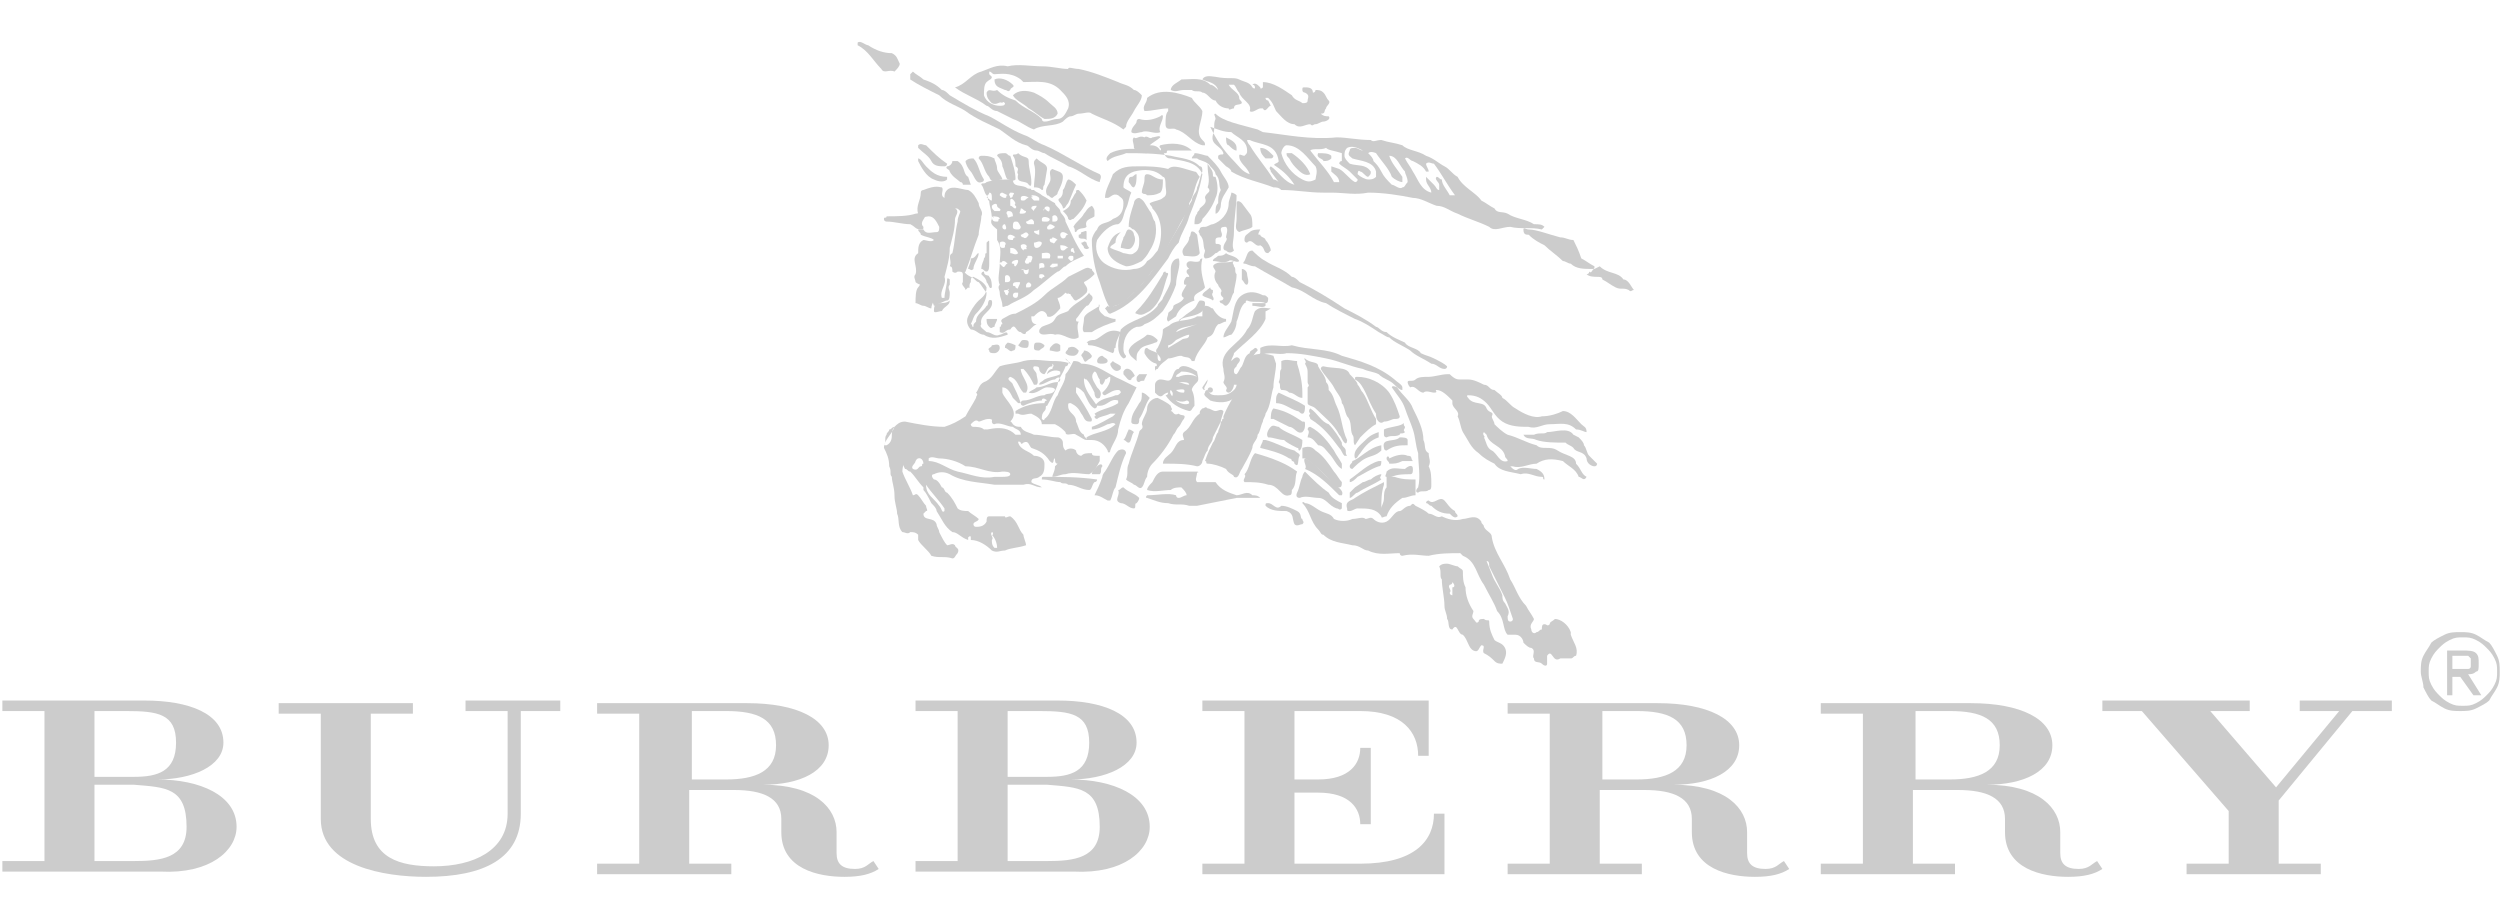 <?xml version="1.0" encoding="utf-8"?>
<!-- Generator: Adobe Illustrator 26.0.1, SVG Export Plug-In . SVG Version: 6.00 Build 0)  -->
<svg version="1.1" id="Layer_1" xmlns="http://www.w3.org/2000/svg" xmlns:xlink="http://www.w3.org/1999/xlink" x="0px" y="0px"
	 viewBox="0 0 95 35" style="enable-background:new 0 0 95 35;" xml:space="preserve">
<style type="text/css">
	.st0{fill:#104076;}
	.st1{fill:#CCCCCC;}
</style>
<path class="st0" d="M-39.1,613.7"/>
<g transform="translate(-173.91 -165.98)">
	<g>
		<path class="st1" d="M180.6,194.2c0,1.1-0.7,1.3-1.6,1.3h-1.5V193h1.2C179.9,193,180.6,193.1,180.6,194.2L180.6,194.2z
			 M182.9,197.4c0-1.2-1.4-1.8-3-1.8c1.3,0,2.5-0.5,2.5-1.4c0-1.1-1.3-1.6-3-1.6h-5.4v0.4h1.6v5.7h-1.6v0.4h6
			C181.9,199.2,182.9,198.3,182.9,197.4L182.9,197.4z M181,197.4c0,1.2-1,1.3-2,1.3h-1.5v-2.9h1.5C180.2,195.9,181,195.9,181,197.4"
			/>
		<path class="st1" d="M193.7,193v3.9c0,1.7-1.4,2.4-3.6,2.4c-1.6,0-4-0.4-4-2.2v-4h-1.6v-0.4h5.1v0.4h-1.6v4c0,1.5,1.1,1.8,2.4,1.8
			c1.5,0,2.8-0.6,2.8-2V193h-1.6v-0.4h3.6v0.4L193.7,193"/>
		<path class="st1" d="M203.4,194.3c0,1-0.8,1.3-1.9,1.3h-1.3V193h1.3C202.7,193,203.4,193.3,203.4,194.3L203.4,194.3z M207.3,199
			l-0.2-0.3c-0.2,0.1-0.3,0.3-0.7,0.3c-0.5,0-0.7-0.2-0.7-0.6v-0.8c0-0.9-0.8-1.8-2.8-1.8c1.4,0,2.5-0.5,2.5-1.5
			c0-1-1.2-1.6-3.1-1.6h-5.7v0.4h1.6v5.7h-1.6v0.4h5.1v-0.4h-1.6V196h1.7c1.1,0,1.8,0.3,1.8,1.1v0.5c0,1.4,1.4,1.7,2.4,1.7
			C206.6,199.3,207,199.2,207.3,199"/>
		<path class="st1" d="M215.3,194.2c0,1.1-0.7,1.3-1.6,1.3h-1.5V193h1.2C214.6,193,215.3,193.1,215.3,194.2L215.3,194.2z
			 M217.6,197.4c0-1.2-1.4-1.8-3-1.8c1.3,0,2.5-0.5,2.5-1.4c0-1.1-1.3-1.6-3-1.6h-5.4v0.4h1.6v5.7h-1.6v0.4h6
			C216.6,199.2,217.6,198.3,217.6,197.4L217.6,197.4z M215.7,197.4c0,1.2-1,1.3-2,1.3h-1.5v-2.9h1.5
			C214.9,195.9,215.7,195.9,215.7,197.4"/>
		<path class="st1" d="M219.6,199.2v-0.4h1.6V193h-1.6v-0.4h8.6v2.1h-0.4c0-0.9-0.6-1.7-2.2-1.7h-2.5v2.6h0.9c1.2,0,1.6-0.6,1.6-1.2
			h0.4v2.9h-0.4c0-0.6-0.4-1.2-1.6-1.2h-0.9v2.7h2.5c2.1,0,2.8-0.9,2.8-1.9h0.4v2.3L219.6,199.2"/>
		<path class="st1" d="M238,194.3c0,1-0.8,1.3-1.9,1.3h-1.3V193h1.3C237.3,193,238,193.3,238,194.3L238,194.3z M241.9,199l-0.2-0.3
			c-0.2,0.1-0.3,0.3-0.7,0.3c-0.5,0-0.7-0.2-0.7-0.6v-0.8c0-0.9-0.8-1.8-2.8-1.8c1.4,0,2.5-0.5,2.5-1.5c0-1-1.2-1.6-3.1-1.6h-5.7
			v0.4h1.6v5.7h-1.6v0.4h5.1v-0.4h-1.6V196h1.7c1.1,0,1.8,0.3,1.8,1.1v0.5c0,1.4,1.4,1.7,2.4,1.7C241.2,199.3,241.6,199.2,241.9,199
			"/>
		<path class="st1" d="M249.9,194.3c0,1-0.8,1.3-1.9,1.3h-1.3V193h1.3C249.2,193,249.9,193.3,249.9,194.3L249.9,194.3z M253.8,199
			l-0.2-0.3c-0.2,0.1-0.3,0.3-0.7,0.3c-0.5,0-0.7-0.2-0.7-0.6v-0.8c0-0.9-0.8-1.8-2.8-1.8c1.4,0,2.5-0.5,2.5-1.5
			c0-1-1.2-1.6-3.1-1.6h-5.7v0.4h1.6v5.7h-1.6v0.4h5.1v-0.4h-1.6V196h1.7c1.1,0,1.8,0.3,1.8,1.1v0.5c0,1.4,1.4,1.7,2.4,1.7
			C253.1,199.3,253.5,199.2,253.8,199"/>
		<path class="st1" d="M263.3,193l-2.8,3.4v2.4h1.6v0.4H257v-0.4h1.6v-2l-3.3-3.8h-1.5v-0.4h5.6v0.4h-1.5l2.5,2.9l2.4-2.9h-1.5v-0.4
			h3.5v0.4H263.3"/>
	</g>
	<path class="st1" d="M266.2,191.5c0,0.2,0,0.3,0.1,0.5c0.1,0.2,0.2,0.3,0.3,0.4c0.1,0.1,0.2,0.2,0.4,0.3c0.2,0.1,0.3,0.1,0.5,0.1
		s0.3,0,0.5-0.1c0.2-0.1,0.3-0.2,0.4-0.3c0.1-0.1,0.2-0.2,0.3-0.4c0.1-0.2,0.1-0.3,0.1-0.5c0-0.2,0-0.3-0.1-0.5
		c-0.1-0.2-0.2-0.3-0.3-0.4c-0.1-0.1-0.2-0.2-0.4-0.3c-0.2-0.1-0.3-0.1-0.5-0.1c-0.2,0-0.3,0-0.5,0.1c-0.2,0.1-0.3,0.2-0.4,0.3
		c-0.1,0.1-0.2,0.2-0.3,0.4C266.2,191.2,266.2,191.3,266.2,191.5L266.2,191.5z M265.9,191.5c0-0.2,0-0.4,0.1-0.6
		c0.1-0.2,0.2-0.3,0.3-0.5c0.1-0.1,0.3-0.2,0.5-0.3c0.2-0.1,0.4-0.1,0.6-0.1c0.2,0,0.4,0,0.6,0.1c0.2,0.1,0.3,0.2,0.5,0.3
		c0.1,0.1,0.2,0.3,0.3,0.5c0.1,0.2,0.1,0.4,0.1,0.6c0,0.2,0,0.4-0.1,0.6c-0.1,0.2-0.2,0.3-0.3,0.5c-0.1,0.1-0.3,0.2-0.5,0.3
		c-0.2,0.1-0.4,0.1-0.6,0.1c-0.2,0-0.4,0-0.6-0.1c-0.2-0.1-0.3-0.2-0.5-0.3c-0.1-0.1-0.2-0.3-0.3-0.5
		C266,191.9,265.9,191.7,265.9,191.5L265.9,191.5z M267.1,191.4h0.3c0.1,0,0.1,0,0.2,0c0.1,0,0.1,0,0.1,0c0,0,0.1,0,0.1-0.1
		c0,0,0-0.1,0-0.2c0-0.1,0-0.1,0-0.1c0,0-0.1-0.1-0.1-0.1c0,0-0.1,0-0.1,0c0,0-0.1,0-0.1,0h-0.4V191.4z M266.9,190.7h0.6
		c0.2,0,0.4,0,0.5,0.1c0.1,0.1,0.1,0.2,0.1,0.4c0,0.2,0,0.3-0.1,0.3c-0.1,0.1-0.2,0.1-0.3,0.1l0.5,0.8h-0.3l-0.5-0.7h-0.3v0.7h-0.2
		L266.9,190.7z"/>
	<g>
		<path class="st1" d="M221,169c0.2,0.1,0.4,0.1,0.5,0.3c0,0,0.1,0.1,0.1,0c0,0,0-0.1-0.1-0.1c0.1-0.1,0.2,0,0.3,0.1
			c0,0.1,0.1,0,0.1,0c0,0,0,0,0-0.1c0,0,0,0,0-0.1c0.4,0,0.8,0.3,1.1,0.5c0.1,0.2,0.3,0.2,0.4,0.3c0.1,0,0.2,0,0.2-0.1
			c0-0.1,0.1-0.2-0.1-0.3c0,0-0.1,0-0.1-0.1c0-0.1,0-0.1,0.1-0.1c0.1,0,0.3,0,0.3,0.2c0.1,0,0.1-0.1,0.1-0.1c0.1,0,0.2,0,0.3,0.1
			c0.1,0.1,0.1,0.2,0.2,0.3c0.1,0.1-0.1,0.2-0.1,0.3c-0.1,0.1,0,0.2-0.2,0.2c0.1,0.1,0.2,0.1,0.3,0.1c0.1,0.1-0.1,0.2-0.2,0.2
			c-0.1,0-0.2,0.1-0.3,0.1c-0.1,0-0.1,0.1-0.2,0c-0.2,0-0.4,0.2-0.6,0c-0.3,0-0.5-0.3-0.7-0.5c-0.1-0.2-0.1-0.3-0.3-0.5
			c0,0-0.1,0-0.1,0c0,0.1,0.1,0.1,0.1,0.1l0.1,0.2c-0.1,0-0.2,0.3-0.3,0.1c0,0-0.1,0-0.1,0c-0.1,0-0.3,0.2-0.4,0.1
			c0.1-0.3-0.3-0.4-0.4-0.7c-0.1-0.1-0.1-0.2-0.2-0.3c-0.1,0-0.1,0-0.2,0c0.1,0.2,0.4,0.3,0.4,0.5c0,0.1,0.1,0.1,0.1,0.2
			c-0.1,0.1-0.3,0-0.3,0.2c-0.1,0-0.2,0.1-0.2,0c-0.2,0-0.4-0.1-0.5-0.3c-0.2,0-0.3-0.3-0.5-0.3c-0.1-0.1-0.3,0-0.4-0.1
			c-0.1,0-0.2,0-0.3,0c-0.2,0-0.3,0.1-0.5,0c0-0.2,0.3-0.3,0.4-0.4c0.4,0,0.8-0.1,1.1,0.2c0.1,0,0.2,0.1,0.3,0.2l0,0
			c-0.1-0.3-0.4-0.3-0.6-0.4c0.1-0.2,0.4-0.1,0.5-0.1C220.6,169,220.8,168.9,221,169"/>
		<path class="st1" d="M207.8,168c0.2,0.1,0.2,0.2,0.3,0.4c0,0.1-0.1,0.2-0.2,0.3c-0.2-0.1-0.4,0.1-0.5-0.1
			c-0.3-0.3-0.5-0.7-0.9-0.9c0,0,0-0.1,0-0.1c0.1-0.1,0.3,0.1,0.4,0.1C207.2,167.9,207.5,168,207.8,168"/>
		<path class="st1" d="M219.6,170.2c0,0.4-0.3,0.8,0,1.1c0.1,0.1,0.1,0.1,0.1,0.2c0,0-0.1,0-0.1,0c-0.4-0.1-0.6-0.5-1-0.6
			c-0.1-0.1-0.4,0.1-0.4-0.2c0-0.2,0-0.4,0.1-0.5c0,0,0-0.1,0-0.1c-0.3,0-0.6,0.1-0.9,0.1c-0.1-0.2,0.1-0.3,0.1-0.5
			c0.5-0.4,1.2-0.2,1.7,0C219.3,169.9,219.5,170,219.6,170.2"/>
		<path class="st1" d="M209,169c0.3,0.1,0.5,0.2,0.7,0.4c0.1,0,0.2,0.1,0.3,0.2c0.5,0.3,1,0.6,1.5,0.8c0.4,0.2,0.8,0.5,1.3,0.7
			c0.3,0.1,0.5,0.3,0.8,0.4c0.7,0.3,1.4,0.8,2.1,1.1c0.1,0.1,0,0.2,0,0.3c-0.4-0.1-0.8-0.5-1.2-0.6c-0.3-0.2-0.6-0.3-0.9-0.5
			c-0.1,0-0.2-0.1-0.3-0.1c-0.2,0-0.3-0.2-0.4-0.2c-0.4-0.1-0.7-0.4-1-0.6c-0.4-0.2-0.9-0.4-1.3-0.7c-0.3-0.2-0.7-0.3-1-0.6
			c-0.4-0.2-0.8-0.4-1.1-0.6c0,0,0-0.1,0-0.2c0,0,0.1-0.1,0.1-0.1C208.7,168.8,208.9,168.9,209,169"/>
		<path class="st1" d="M213.2,169.5c-0.3-0.1-0.6-0.1-0.8,0.1c0.1,0.2,0.4,0.3,0.6,0.5c0.2,0.1,0.4,0.3,0.6,0.4c0.2,0,0.4,0,0.5-0.2
			c0-0.2-0.2-0.3-0.3-0.4C213.6,169.7,213.4,169.6,213.2,169.5L213.2,169.5z M211.7,169C211.7,169,211.7,169,211.7,169
			c0,0.3,0.2,0.3,0.4,0.4c0.1,0,0.1,0.1,0.2,0c0-0.1,0.2-0.1,0.1-0.2C212.2,169,211.9,168.9,211.7,169L211.7,169z M211.7,168.8
			c-0.1,0-0.1-0.1-0.2-0.1l0,0.1c0,0,0,0,0.1,0.1c0,0.1-0.1,0.1-0.2,0.2c-0.1,0.1-0.1,0.3-0.1,0.5c0.1,0.3,0.4,0.4,0.6,0.4
			c0.1,0,0.2,0,0.2-0.1c0,0-0.1-0.1-0.1,0c-0.1-0.1-0.2,0.1-0.4,0c-0.1-0.1-0.2-0.2-0.2-0.4c0.1-0.2,0.2,0,0.4-0.1
			c0.2,0.2,0.4,0.3,0.7,0.4c0.3,0.3,0.7,0.4,1,0.7c0,0,0,0.1,0.1,0.1c0.2,0,0.3-0.1,0.5-0.1c0.2,0,0.3-0.2,0.4-0.4
			c0.1-0.3-0.1-0.5-0.3-0.7c-0.4-0.4-0.9-0.3-1.4-0.3c0,0-0.1-0.1-0.1-0.1C212.3,168.7,211.9,168.8,211.7,168.8L211.7,168.8z
			 M214.9,168.6c0.5,0.1,1,0.3,1.5,0.5c0.2,0.1,0.4,0.1,0.6,0.3c0.1,0,0.2,0.1,0.3,0.2c0,0.2-0.2,0.4-0.3,0.6
			c-0.1,0.2-0.3,0.4-0.3,0.6l-0.1,0.1c-0.4-0.3-0.8-0.4-1.2-0.6c-0.1-0.1-0.3,0-0.5,0c-0.1,0-0.2,0.1-0.3,0.1l0,0
			c-0.1,0-0.2,0.1-0.3,0.2c-0.3,0.2-0.8,0.1-1.1,0.3c-0.3-0.1-0.5-0.3-0.8-0.4c-0.2-0.1-0.4-0.2-0.6-0.3c-0.2,0-0.3-0.2-0.4-0.2
			c-0.4-0.3-0.8-0.4-1.2-0.7l0,0c0.4-0.1,0.6-0.5,1-0.6c0.3-0.1,0.6-0.3,1-0.2c0.4-0.1,0.9,0,1.3,0c0.4,0,0.7,0.1,1,0.1
			C214.5,168.5,214.7,168.6,214.9,168.6"/>
		<path class="st1" d="M218.1,170.4c0,0.2-0.2,0.4-0.1,0.6c-0.2,0.1-0.5-0.1-0.7,0c-0.1,0-0.3,0.1-0.4,0c0-0.2,0.2-0.3,0.2-0.4
			c0,0,0-0.1,0.1-0.1c0.3,0.1,0.6,0,0.8-0.1C218.1,170.3,218.1,170.4,218.1,170.4"/>
		<path class="st1" d="M218,171.2c-0.1,0.1-0.3,0.2-0.4,0.3c0.1,0,0.3,0,0.4,0.2c-0.1,0.1-0.3,0-0.5,0.1c-0.2,0-0.4,0-0.5-0.2
			c0-0.2-0.1-0.3,0-0.4c0.1,0.1,0.2-0.1,0.4,0c0.1-0.1,0.2,0.1,0.3,0C217.8,171.2,218,171.1,218,171.2"/>
		<path class="st1" d="M223,171.8c0,0-0.1,0-0.2,0c0,0.1,0,0.1,0.1,0.2c0.1,0.2,0.2,0.3,0.3,0.4c0.1,0.1,0.3,0.3,0.5,0.2
			C223.6,172.3,223.3,172,223,171.8L223,171.8z M221.8,171.6C221.7,171.6,221.7,171.6,221.8,171.6c0,0.2,0.1,0.3,0.2,0.4
			c0.1,0,0.2,0,0.2,0c0.1,0,0.1-0.1,0.1-0.1C222.1,171.7,222,171.6,221.8,171.6L221.8,171.6z M224,171.8c-0.1,0.2,0.2,0.2,0.2,0.3
			c0.1,0,0.2,0,0.3-0.1c0,0,0-0.1,0-0.1C224.4,171.8,224.2,171.8,224,171.8L224,171.8z M222.8,171.5c-0.1,0-0.2,0.2-0.2,0.3
			c0.1,0.4,0.4,0.8,0.8,1c0.2,0.1,0.3,0.1,0.5,0c0-0.1,0.1-0.3,0-0.5C223.6,172,223.3,171.5,222.8,171.5L222.8,171.5z M227.3,172
			c0.1,0.2,0.2,0.3,0.3,0.5c0.2,0.3,0.3,0.7,0.7,0.8c0-0.2-0.2-0.3-0.2-0.5c0,0,0-0.1,0-0.1c0.1,0.1,0.2,0.2,0.3,0.3
			c0.1,0.1,0.1,0.2,0.2,0.2c0-0.1,0-0.1,0-0.2c0-0.1-0.2-0.2-0.1-0.3c0.1,0,0.1,0.1,0.2,0.1c0,0.2,0.2,0.4,0.3,0.6
			c0.1,0,0.2,0,0.2,0c-0.3-0.4-0.5-0.8-0.8-1.2c-0.1,0-0.2-0.1-0.3,0c0,0.1,0.1,0.2,0.1,0.3c0,0-0.1,0-0.1,0
			c-0.1-0.2-0.3-0.3-0.5-0.4C227.5,172.1,227.4,171.9,227.3,172L227.3,172z M224.3,171.6c-0.2,0.1-0.5,0-0.6,0.1
			c0.3,0.4,0.7,0.8,0.9,1.2l0.1,0c0,0,0.1,0,0.1,0c0-0.2-0.2-0.3-0.3-0.4c0-0.1,0-0.1,0-0.2l0.3,0.1c0.2,0.1,0.4,0.4,0.6,0.5
			c0,0,0.1,0,0.1-0.1c-0.1-0.1-0.2-0.2-0.3-0.3c-0.1-0.1-0.3-0.2-0.4-0.3c0,0,0-0.1,0.1-0.1c0-0.1,0-0.2,0-0.3
			C224.6,171.7,224.4,171.7,224.3,171.6L224.3,171.6z M220.5,171.2C220.4,171.2,220.4,171.2,220.5,171.2c0,0.1,0,0.3,0.1,0.3
			c0.1,0.1,0.2,0.2,0.3,0.2c0,0,0,0,0-0.1C220.9,171.4,220.7,171.3,220.5,171.2L220.5,171.2z M221.4,171.3L221.4,171.3L221.4,171.3
			L221.4,171.3l-0.1,0c0,0,0,0.1,0.1,0.2c0.3,0.5,0.6,0.8,0.9,1.3c0.1,0,0.2,0.1,0.2,0.1l-0.3-0.4c0-0.1-0.1-0.1,0-0.2
			c0.3,0.2,0.5,0.6,0.9,0.7c-0.2-0.3-0.4-0.5-0.7-0.7c-0.2-0.1,0.1-0.1,0.1-0.2C222.4,171.4,221.8,171.5,221.4,171.3L221.4,171.3z
			 M225.9,171.8c0.1,0.1,0.2,0.2,0.2,0.3c0.1,0.1,0.2,0.2,0.3,0.4c0.1,0.2,0.2,0.3,0.4,0.5c0.1,0,0.3,0.2,0.4,0.1
			c0.1,0,0.1-0.1,0.2-0.2c0-0.2-0.1-0.3-0.1-0.4c-0.2-0.2-0.3-0.6-0.6-0.6c0.1,0.3,0.3,0.5,0.5,0.8c0,0.1,0,0.1,0,0.2
			c-0.1,0-0.3-0.1-0.4-0.2c-0.1-0.3-0.4-0.6-0.6-0.9C226.2,171.8,226,171.7,225.9,171.8L225.9,171.8z M225.7,171.7
			c-0.2-0.1-0.4-0.2-0.6-0.1c-0.1,0.1-0.1,0.2-0.1,0.3c0,0.1,0.1,0.2,0.2,0.3c0.3,0.1,0.6,0,0.8,0.3c0,0.1,0,0.1-0.1,0.2
			c-0.1,0-0.2-0.2-0.3-0.2c-0.1-0.1-0.1,0.1-0.1,0.1c0.1,0.1,0.3,0.2,0.4,0.2c0.1,0,0.2,0,0.3-0.1c0-0.1,0-0.2,0-0.2
			c-0.1-0.4-0.6-0.4-0.9-0.5c-0.1-0.1-0.2-0.1-0.1-0.3c0-0.1,0.1-0.1,0.2-0.1c0.1,0,0.2,0.1,0.3,0.1
			C225.7,171.9,225.7,171.9,225.7,171.7L225.7,171.7z M219.9,170.8L219.9,170.8l0.1,0.2c0.2,0.4,0.5,0.8,0.8,1.1
			c0.2,0.2,0.3,0.4,0.6,0.5c-0.1-0.3-0.4-0.4-0.4-0.7c0-0.1,0.1,0,0.2,0c0.1-0.1,0.1-0.1,0.1-0.2c0-0.4-0.4-0.5-0.6-0.7
			C220.4,171,220.2,170.9,219.9,170.8L219.9,170.8z M221.7,170.9l0.2,0.1c0.9,0.1,1.8,0.3,2.8,0.2c0.4,0,0.8,0.1,1.3,0.1
			c0.1,0.1,0.2,0,0.4,0c0.3,0.1,0.5,0.1,0.8,0.2c0.2,0.2,0.6,0.2,0.9,0.4c0.3,0.1,0.5,0.3,0.7,0.4c0.2,0.1,0.3,0.3,0.5,0.4
			c0.2,0.4,0.7,0.6,0.9,0.9c0.2,0.1,0.3,0.2,0.5,0.3c0.1,0.2,0.3,0.1,0.5,0.2c0.3,0.2,0.7,0.2,1,0.4c0.2,0,0.3,0,0.4,0.1
			c0,0,0,0-0.1,0.1c-0.4-0.1-0.8,0-1.2-0.1c-0.3,0-0.6,0.2-0.8,0c-0.4-0.2-0.8-0.3-1.2-0.5c-0.3-0.1-0.5-0.3-0.8-0.3
			c-0.3-0.1-0.6-0.3-0.9-0.3c-0.5-0.1-1.1-0.2-1.7-0.2c-0.5,0.1-0.9,0-1.4,0c-0.1,0-0.2,0-0.3,0c-0.6,0-1-0.1-1.6-0.1
			c-0.1-0.1-0.2-0.1-0.3-0.1c-0.5-0.2-1.1-0.3-1.6-0.6c0-0.1-0.2-0.2-0.2-0.2l0,0c-0.1-0.1-0.2-0.2-0.3-0.3c0,0,0-0.1,0-0.1
			c0.1-0.1,0.2,0,0.2-0.1c-0.1-0.3-0.5-0.3-0.4-0.7c0.1-0.2,0-0.4,0.1-0.6c0-0.1-0.1-0.2,0-0.2C220.4,170.6,221,170.7,221.7,170.9"
			/>
		<path class="st1" d="M219.2,171.7c0,0-0.1,0-0.2,0c-0.2,0-0.4,0-0.7,0c-0.1,0,0,0.1-0.1,0.1c-0.1,0-0.1,0-0.2-0.1
			c0.1-0.1-0.1-0.1,0-0.2C218.4,171.4,218.9,171.4,219.2,171.7L219.2,171.7"/>
		<path class="st1" d="M219.8,171.9C219.8,171.9,219.9,172,219.8,171.9c0.2,0.2,0.4,0.4,0.5,0.6c0.1,0.2,0.3,0.4,0.3,0.6
			c-0.1,0.2-0.3,0.4-0.3,0.7c0,0.1-0.1,0.3-0.2,0.3c0-0.2,0-0.3,0.1-0.4c0-0.2,0-0.3,0.1-0.5c-0.1-0.2,0-0.4-0.2-0.6
			c0-0.1-0.1-0.2-0.2-0.3c-0.1-0.2-0.4-0.2-0.5-0.3c-0.1,0-0.1,0-0.2,0c0-0.1,0.1-0.1,0.1-0.2C219.5,171.8,219.7,171.9,219.8,171.9"
			/>
		<path class="st1" d="M218.4,172c0.4,0.1,1,0.1,1.2,0.6c-0.1,0.6-0.3,1.1-0.5,1.6c-0.1,0.4-0.3,0.6-0.4,1c-0.2,0.2-0.3,0.4-0.4,0.6
			c-0.6,0.8-1.2,1.7-2.2,2.1c-0.1,0-0.1-0.1-0.2-0.2c0,0,0,0,0.1-0.1c0.1,0.1,0.2,0,0.3,0c0.6-0.3,1.1-0.9,1.5-1.5
			c0.3-0.5,0.6-1,0.9-1.5c0.2-0.3,0.3-0.7,0.5-1c0-0.2,0.2-0.3,0.2-0.5c0.1-0.2,0.1-0.4,0.2-0.6c0-0.1,0-0.2-0.1-0.2
			c-0.3-0.3-0.7-0.3-1.1-0.4c-0.6-0.1-1.2-0.1-1.7-0.1c-0.2,0.1-0.5,0.1-0.7,0.3c-0.1-0.1,0-0.2,0.1-0.3c0.6-0.3,1.4-0.1,2-0.1
			C218.2,172,218.3,172,218.4,172"/>
		<path class="st1" d="M220,172.6c0,0.1,0,0.1,0.1,0.1c0.1,0.3,0.1,0.6,0,0.8c-0.1,0.3-0.3,0.6-0.5,0.8c0,0.1-0.1,0.2-0.2,0.2
			l-0.1,0c0-0.1,0-0.3,0.1-0.4c0-0.1,0.1-0.1,0.1-0.2c0.1-0.1,0.3-0.2,0.2-0.4c0-0.2,0.3-0.2,0.1-0.4c0.1-0.3,0-0.5,0-0.8
			c0-0.1,0-0.2-0.1-0.3C219.8,172.3,220,172.4,220,172.6"/>
		<path class="st1" d="M212.3,171.9L212.3,171.9c0.1,0.3,0.2,0.6,0.2,0.9c-0.1,0.1-0.2,0-0.3,0c-0.1-0.1-0.1-0.3-0.2-0.5
			c0-0.2-0.1-0.3-0.2-0.4c0-0.1,0.2-0.1,0.3-0.1C212.2,171.8,212.2,171.9,212.3,171.9"/>
		<path class="st1" d="M213,172.1c0,0.3,0.1,0.5,0.1,0.8c0,0.1,0,0.2-0.1,0.1c-0.1-0.2-0.5,0-0.4-0.4c-0.1-0.1,0.1-0.2-0.1-0.3
			c0-0.1,0-0.3-0.1-0.4c0-0.1,0.1,0,0.2-0.1C212.8,172,213,171.9,213,172.1"/>
		<path class="st1" d="M209.9,172.2c0,0,0,0.1-0.1,0.1c-0.2,0-0.4,0-0.5-0.2c-0.1-0.2-0.3-0.3-0.5-0.5c0,0,0-0.1,0-0.1
			c0.1-0.1,0.2,0,0.3,0C209.4,171.8,209.6,172,209.9,172.2"/>
		<path class="st1" d="M211.7,172c0,0.1,0.1,0.2,0.1,0.4c0,0.1,0.2,0.3,0.2,0.4c-0.2,0-0.4,0.2-0.5-0.1c-0.2-0.2-0.2-0.5-0.4-0.7
			c0-0.1,0.1-0.1,0.1-0.1C211.4,171.9,211.5,171.9,211.7,172C211.6,172,211.6,172,211.7,172"/>
		<path class="st1" d="M213.7,172.4l-0.1,0.6c-0.1,0.1,0,0.2-0.1,0.2c-0.1-0.1-0.2-0.1-0.3-0.1c0-0.3,0.1-0.6,0-0.9
			c0-0.1,0-0.1,0.1-0.2C213.5,172.2,213.7,172.2,213.7,172.4"/>
		<path class="st1" d="M210.9,172c0.2,0.2,0.2,0.5,0.4,0.8c0,0.1-0.1,0.1-0.1,0.1c-0.2,0.1-0.3-0.3-0.4-0.4
			c-0.1-0.1-0.2-0.3-0.2-0.4C210.7,172,210.8,172,210.9,172"/>
		<path class="st1" d="M214.3,172.7c0,0.2-0.1,0.4-0.2,0.6c0,0,0,0,0,0c0,0.1-0.1,0.1-0.2,0.2c-0.1,0-0.1-0.1-0.2-0.1
			c-0.1-0.2,0-0.3,0.1-0.5c0.1-0.2-0.1-0.4,0.1-0.5C214.1,172.5,214.3,172.5,214.3,172.7"/>
		<path class="st1" d="M209.1,172.3c0.2,0.2,0.4,0.4,0.8,0.4c0,0,0,0.1,0,0.1c-0.1,0.1-0.3,0.1-0.5,0c-0.3-0.1-0.5-0.5-0.6-0.7
			c0,0,0-0.1,0-0.1C208.9,172,209,172.2,209.1,172.3"/>
		<path class="st1" d="M210.7,172.7l0.1,0.3c-0.1,0-0.2,0-0.3,0c0,0,0-0.1-0.1-0.1l0,0c-0.1-0.1-0.3-0.2-0.4-0.4
			c0-0.1-0.2-0.1-0.1-0.2c0.1,0,0.2-0.1,0.2-0.2c0.1,0,0.2,0,0.2,0C210.6,172.3,210.5,172.6,210.7,172.7"/>
		<path class="st1" d="M220.9,173.4c0,0.4-0.1,0.9-0.1,1.4c0,0.3-0.1,0.5,0,0.7c-0.1,0.1-0.2,0.1-0.3,0c-0.1,0-0.1-0.1-0.1-0.1
			c0-0.2,0.2-0.3,0.1-0.4c0-0.1,0.1-0.3,0-0.4c-0.1,0-0.2,0-0.2,0.1c0,0.1,0.1,0.2,0,0.3c-0.1,0-0.2,0-0.2,0.1c0,0.1,0,0.1,0,0.1
			c0,0.1,0.1,0,0.2,0.1c0,0.1,0,0.1,0,0.2c-0.1,0-0.1,0.1-0.2,0.1c-0.1,0.1-0.2,0.2-0.4,0.2c-0.1-0.1,0-0.2,0-0.3
			c-0.1-0.2,0-0.4-0.2-0.6c0-0.1-0.1-0.1,0-0.2c0-0.1,0.1-0.1,0.2-0.1c0.1,0,0.2-0.1,0.3-0.1c0.3-0.1,0.6-0.4,0.6-0.8
			c0-0.1,0.1-0.3,0.1-0.4C220.7,173.3,220.8,173.3,220.9,173.4"/>
		<path class="st1" d="M214.8,173c-0.1,0.2-0.2,0.5-0.3,0.7c-0.1,0.1-0.1,0.2-0.2,0.2c0-0.2-0.3-0.3-0.1-0.4
			c0.1-0.1,0.1-0.2,0.1-0.3c0.1-0.1,0.1-0.3,0.2-0.4C214.6,172.8,214.7,172.9,214.8,173"/>
		<path class="st1" d="M233.2,175c0.2,0,0.3,0.1,0.5,0.1c0.1,0.2,0.2,0.4,0.3,0.7c0.2,0.1,0.3,0.2,0.5,0.3c0,0.1,0,0.1-0.1,0.1
			c-0.3,0-0.6,0-0.8-0.2c-0.1,0-0.2-0.1-0.3-0.1c-0.2-0.2-0.5-0.4-0.7-0.6c-0.2-0.1-0.4-0.2-0.6-0.4c-0.1,0-0.2,0-0.2-0.2
			c0-0.1,0.1,0,0.2,0C232.3,174.7,232.8,174.9,233.2,175"/>
		<path class="st1" d="M221.4,174.1c0.1,0.1,0.1,0.3,0.1,0.5c-0.1,0.1-0.3,0.1-0.5,0.2c-0.2-0.1-0.1-0.3-0.1-0.5l0-0.6
			c0-0.1,0.1-0.1,0.2,0L221.4,174.1"/>
		<path class="st1" d="M215.2,173.6c-0.1,0.3-0.3,0.5-0.5,0.7c-0.1,0-0.1,0.1-0.2,0c0-0.1-0.1-0.2-0.2-0.3c0.2-0.1,0.3-0.2,0.3-0.4
			c0.1-0.1,0.1-0.2,0.2-0.3c0-0.1,0-0.1,0.1-0.1C215,173.3,215.1,173.4,215.2,173.6"/>
		<path class="st1" d="M209.7,173.1c0.1,0.1-0.1,0.3,0.1,0.4c0-0.1,0-0.2,0.1-0.3c0.2-0.2,0.6,0,0.8,0c0.2,0.1,0.3,0.3,0.4,0.5
			c0,0.2,0.2,0.3,0.1,0.5c0,0.2-0.1,0.5-0.1,0.7c-0.2,0.5-0.3,0.9-0.5,1.4l-0.1,0.1c0-0.1-0.1-0.1-0.2-0.1c-0.1,0.1-0.2,0-0.2,0
			c0-0.1,0-0.2-0.1-0.2c0.1-0.2-0.1-0.4,0.1-0.5c0.1-0.4,0.1-0.8,0.2-1.2c0-0.2,0.1-0.3,0.1-0.4c-0.1-0.1-0.1-0.1-0.2-0.1l0,0
			c0.2,0.1,0,0.3,0,0.4c0,0.4-0.1,0.7-0.2,1.1c0,0.4-0.1,0.7-0.2,1.1c0.1,0.3-0.2,0.5-0.1,0.8c0,0,0.1,0,0.1,0
			c0-0.2,0.1-0.5,0.1-0.7c0-0.1,0.1,0,0.1,0c0,0.1,0,0.1,0,0.2c-0.1,0.1,0,0.2,0,0.3c0,0.1,0,0.3-0.1,0.3c-0.1,0-0.2,0.1-0.3,0.1
			c0,0-0.1,0.1-0.2,0.1c-0.1-0.2,0-0.5-0.3-0.6c-0.1-0.2-0.3-0.2-0.4-0.3c0-0.1-0.1-0.2,0-0.3c0.1-0.3-0.2-0.6,0.1-0.8
			c0-0.2,0-0.4,0.2-0.5c0.1,0,0.3,0.1,0.4,0c-0.1-0.1-0.3-0.1-0.5-0.2c0-0.1-0.1-0.1-0.1-0.2c0.1,0,0.2,0,0.2,0
			c0.1,0.2,0.3,0.1,0.5,0.1c0.1,0,0.1-0.1,0.1-0.2c-0.1-0.2-0.2-0.4-0.4-0.4c-0.1,0-0.3,0.1-0.3-0.1c0,0,0,0-0.1,0
			c-0.1-0.3,0.1-0.5,0.1-0.8c0-0.1,0.1-0.1,0.1-0.1C209.5,173,209.6,173.1,209.7,173.1"/>
		<path class="st1" d="M215.5,174c0,0.1,0,0.1,0,0.2c-0.1,0.1-0.4,0.1-0.3,0.4c-0.1,0.1-0.3,0-0.4,0.2c-0.1,0,0-0.1-0.1-0.2
			c0.1-0.2,0.3-0.3,0.4-0.5c0.1-0.1,0.1-0.2,0.3-0.3C215.4,173.8,215.5,173.9,215.5,174"/>
		<path class="st1" d="M221.8,174.9c0,0.1,0.2,0.1,0.2,0.2c0.1,0.1,0.2,0.3,0.2,0.4c0,0-0.1,0.1-0.1,0.1c-0.2,0-0.1-0.2-0.3-0.3
			c-0.2,0.1-0.3-0.3-0.5-0.1c-0.1,0-0.1-0.1-0.1-0.1c0-0.2,0.1-0.2,0.2-0.3c0.1-0.1,0.3-0.1,0.4-0.1
			C221.7,174.9,221.7,174.9,221.8,174.9"/>
		<path class="st1" d="M235.6,176.6c0.2,0,0.3,0.3,0.4,0.4c-0.1,0-0.1,0.1-0.2,0c-0.2-0.1-0.3,0-0.5-0.1c-0.2-0.1-0.3-0.2-0.5-0.3
			c0-0.1-0.1-0.1-0.2-0.1c-0.1,0-0.3,0-0.4-0.1c0,0,0.1,0,0.1-0.1c0.1,0.1,0.1-0.1,0.2-0.1l0.2-0.1
			C235,176.4,235.4,176.3,235.6,176.6"/>
		<path class="st1" d="M219.4,174.9l0.1,0.7c-0.1,0.2-0.4,0.1-0.6,0.1c-0.2-0.3,0.2-0.4,0.2-0.7c0.1-0.1,0-0.3,0.2-0.2
			C219.3,174.8,219.3,174.8,219.4,174.9"/>
		<path class="st1" d="M216.8,174.7c-0.1,0-0.1,0.2-0.2,0.3c0,0.1-0.1,0.2-0.1,0.4c0.1,0,0.3,0.1,0.4,0c0.1-0.1,0.2-0.3,0.1-0.5
			C217,174.8,216.9,174.7,216.8,174.7L216.8,174.7z M217.2,173.5c-0.1,0-0.2,0.1-0.2,0.2c-0.1,0.3-0.2,0.6-0.2,0.9
			c0.1,0,0.1,0.1,0.2,0.1c0.1,0.1,0.2,0.2,0.2,0.4c0,0.2,0,0.4-0.2,0.5c-0.1,0.1-0.3,0-0.4,0c-0.2-0.1-0.3-0.1-0.5-0.2
			c0-0.1,0.1-0.1,0.2-0.2c0-0.2,0.1-0.3,0.2-0.4l0,0c-0.3,0.1-0.4,0.3-0.5,0.6c0,0.4,0.4,0.6,0.7,0.7c0.2,0,0.4-0.1,0.6-0.2
			c0.1-0.1,0.2-0.2,0.3-0.4c0.2-0.3,0.3-0.7,0.2-1.1c-0.1-0.1-0.1-0.3-0.2-0.4C217.4,173.7,217.4,173.6,217.2,173.5L217.2,173.5z
			 M216.9,172.7c-0.1,0-0.1,0.1-0.1,0.2c0.1,0.1,0.1,0.2,0.2,0.2c0.1-0.1,0.1-0.3,0.1-0.5C217,172.6,217,172.7,216.9,172.7
			L216.9,172.7z M217.5,172.6c-0.1,0-0.1,0.1-0.1,0.2c0,0.2-0.1,0.3-0.1,0.5c0.1,0.1,0.1,0,0.2,0.1c0.2,0,0.3,0,0.5-0.1
			c0.1-0.1,0.1-0.3,0.1-0.5C217.8,172.8,217.7,172.6,217.5,172.6L217.5,172.6z M218.1,172.7c-0.3-0.3-0.7-0.3-1.1-0.2
			c-0.3,0.1-0.4,0.3-0.4,0.6c0.1,0.1,0.2,0.1,0.3,0.2c-0.1,0.2-0.1,0.4-0.2,0.6c-0.1,0.2-0.1,0.5-0.3,0.6c-0.3,0-0.6,0.3-0.8,0.6
			c-0.1,0.3,0,0.7,0.3,0.9c0.3,0.2,0.7,0.3,1.1,0.2c0.2,0,0.4-0.1,0.5-0.3c0.2-0.1,0.3-0.3,0.4-0.4c0.2-0.5,0.2-1.2-0.2-1.6
			c0-0.1-0.1-0.1-0.1-0.2c0.2-0.1,0.4-0.1,0.5-0.2c0.2-0.1,0.1-0.3,0.1-0.5C218.2,172.9,218.2,172.7,218.1,172.7L218.1,172.7z
			 M219.3,172.5c0.1,0,0.1,0.1,0.2,0.2c-0.2,0.3-0.2,0.7-0.4,1c0,0.3-0.2,0.5-0.3,0.7c-0.2,0.4-0.4,0.7-0.6,1.1
			c0,0.2-0.2,0.2-0.2,0.4c-0.1,0.2-0.4,0.4-0.5,0.7c-0.2,0.1-0.3,0.4-0.5,0.5c-0.2,0.2-0.4,0.4-0.7,0.5c-0.1,0-0.1,0.1-0.2,0.1
			c-0.2-0.3-0.3-0.7-0.4-1c-0.2-0.5-0.3-1.1-0.3-1.6c0,0,0,0,0,0c0-0.1,0.1-0.3,0.2-0.4c0.1-0.3,0.4-0.2,0.6-0.4
			c0.3-0.1,0.4-0.3,0.4-0.6c0-0.2-0.1-0.2-0.2-0.3c-0.2-0.1-0.3,0.1-0.4,0.1l-0.1,0c0-0.3,0.2-0.6,0.3-0.9c0.3-0.3,0.6-0.3,1-0.3
			c0.3,0,0.7,0,1.1,0.1C218.5,172.2,218.9,172.4,219.3,172.5"/>
		<path class="st1" d="M209.1,174c0.1,0.2-0.3,0.4-0.1,0.6c0,0.1,0,0.1-0.1,0.1c-0.2,0-0.2-0.1-0.4-0.2c-0.3,0-0.6-0.1-0.9-0.1
			c0,0-0.1,0-0.1-0.1c0-0.1,0.1,0,0.1-0.1c0.4,0,0.8,0,1.1-0.1C208.9,174.1,208.9,173.9,209.1,174"/>
		<path class="st1" d="M222,175.9c0.3,0.2,0.7,0.3,1,0.6c0.1,0,0.2,0.1,0.3,0.2c0.6,0.3,1.1,0.6,1.7,1c0.4,0.2,0.8,0.4,1.2,0.7
			c0.1,0,0.2,0.2,0.4,0.2c0.2,0.2,0.5,0.3,0.7,0.4c0.1,0.2,0.5,0.2,0.6,0.4c0.2,0.1,0.3,0.1,0.5,0.2c0.2,0.1,0.4,0.2,0.5,0.3
			c0,0.1-0.1,0.1-0.1,0.1c-0.2,0-0.3-0.2-0.5-0.2c-0.3-0.2-0.6-0.3-0.8-0.5c-0.3-0.2-0.6-0.3-0.8-0.5c-0.1,0-0.2-0.1-0.4-0.2
			c-0.3-0.2-0.6-0.4-0.9-0.5c-0.4-0.2-0.8-0.4-1.1-0.6c-0.5-0.1-0.8-0.5-1.3-0.6c-0.5-0.3-0.9-0.5-1.4-0.8c-0.2,0-0.3-0.1-0.4-0.1
			c-0.1,0,0-0.1,0-0.1c0.1-0.2,0.1-0.4,0.3-0.4C221.6,175.6,221.8,175.8,222,175.9"/>
		<path class="st1" d="M215.2,175.1c-0.1-0.1-0.2,0-0.3-0.1c0,0,0-0.1,0-0.1c0,0,0.1,0,0.1-0.1l0,0c0.1,0,0.2-0.1,0.2,0L215.2,175.1
			"/>
		<path class="st1" d="M221,175.9L221,175.9c-0.1,0.1-0.3-0.1-0.4,0c-0.2,0.1-0.4,0-0.6,0c0-0.1,0.1-0.1,0.2-0.2
			c0.1,0,0.2,0,0.3-0.1C220.6,175.7,220.9,175.7,221,175.9"/>
		<path class="st1" d="M215.3,175.4C215.3,175.4,215.3,175.5,215.3,175.4c-0.1,0.1-0.2,0-0.2,0c0-0.1-0.1-0.1-0.1-0.2
			c0.1,0,0.1-0.1,0.2,0C215.2,175.2,215.2,175.3,215.3,175.4"/>
		<path class="st1" d="M219.6,175.8c-0.1,0.4,0,0.7,0.1,1.1c-0.1,0.2-0.5,0.2-0.4,0.5c-0.3,0.1-0.6,0.3-0.7,0.6l-0.3,0.2
			c-0.1-0.1,0-0.2,0-0.3c0-0.1,0.2-0.1,0.2-0.3c0.1-0.1,0.3-0.1,0.4-0.3c-0.2-0.1,0-0.3,0.1-0.5c-0.1,0-0.1,0-0.1-0.1
			c0-0.1,0.1-0.2,0.1-0.2c0,0,0.1,0,0.1,0c0-0.1-0.1-0.1-0.1-0.2c0-0.1,0.1-0.1,0.1-0.1c-0.1-0.1-0.1-0.1-0.1-0.2
			c0.1-0.2,0.3,0,0.5-0.1C219.5,175.8,219.6,175.8,219.6,175.8"/>
		<path class="st1" d="M218.7,175.8c0.1,0.3-0.1,0.6-0.1,1c-0.1,0.3-0.3,0.7-0.5,1c-0.2,0.2-0.4,0.4-0.7,0.5
			c-0.1,0.1-0.2,0.1-0.3,0.1c-0.3,0.1-0.5,0.4-0.5,0.8c0,0.1,0,0.2,0.1,0.3c0,0.1-0.1,0.1-0.1,0.1c-0.3-0.2-0.2-0.7-0.1-1.1
			c0.4-0.4,1-0.4,1.4-0.9c0-0.1,0.2-0.2,0.2-0.3c0.1-0.2,0.3-0.5,0.3-0.7c0-0.1,0-0.3,0-0.4C218.4,176,218.5,175.8,218.7,175.8
			L218.7,175.8"/>
		<path class="st1" d="M220.8,176.1c0.1,0.1,0,0.2,0.1,0.3c0,0.3-0.1,0.5-0.1,0.7c-0.1,0.1-0.1,0.4-0.3,0.5c-0.1,0-0.1-0.1-0.2-0.1
			c0,0-0.1-0.1,0-0.1c0,0,0.1,0,0.1-0.1c-0.1-0.1-0.1-0.1-0.1-0.2c0.1-0.1-0.1-0.2-0.1-0.3c-0.1-0.1-0.2-0.3-0.1-0.5
			c0-0.1-0.2-0.2,0-0.3c0.2-0.1,0.4,0,0.7-0.1C220.7,176,220.8,176,220.8,176.1"/>
		<path class="st1" d="M211.5,175.2c0,0.3,0,0.5,0,0.8c0,0.1,0,0.3-0.1,0.3c-0.1,0-0.1-0.1-0.2-0.1c0-0.2,0.1-0.3,0.1-0.4
			c0.1-0.1,0-0.2,0.1-0.2c0-0.1,0-0.3,0-0.4C211.5,175.1,211.5,175.1,211.5,175.2"/>
		<path class="st1" d="M221.3,176.4c0,0.1,0.1,0.3,0,0.4c-0.1,0-0.1-0.1-0.2-0.2c0-0.1,0-0.3,0-0.4
			C221.2,176.2,221.3,176.3,221.3,176.4"/>
		<path class="st1" d="M211.1,175.6C211.1,175.6,211.2,175.6,211.1,175.6c0,0.2-0.2,0.4-0.2,0.6c-0.1,0.1-0.1,0-0.2,0
			c0-0.1,0.1-0.2,0.1-0.4C211,175.8,211,175.6,211.1,175.6L211.1,175.6"/>
		<path class="st1" d="M218.3,176.4c-0.2,0.5-0.2,1-0.7,1.4c-0.2,0.1-0.3,0.2-0.5,0.1c-0.1,0,0-0.1,0-0.1c0.4-0.4,0.7-0.9,1-1.4
			c0,0,0-0.1,0.1-0.1C218.2,176.4,218.3,176.3,218.3,176.4"/>
		<path class="st1" d="M215.4,176.2c0,0.1,0.1,0.1,0.1,0.2c-0.1,0.1-0.2,0.2-0.4,0.3c0,0.1,0.2,0.2,0.1,0.4
			c-0.1,0.1-0.2,0.2-0.4,0.3c-0.1,0-0.1-0.1-0.2-0.2c0-0.1-0.1,0-0.1-0.1c0,0,0,0.1-0.1,0l0,0c-0.1,0.1-0.2,0.2-0.3,0.2
			c0,0.1,0.1,0.2,0.1,0.4c0,0,0,0,0,0c-0.1,0.1-0.3,0.4-0.5,0.3c0-0.1-0.1-0.2-0.2-0.2c-0.1,0-0.2,0.1-0.3,0.2l-0.1,0
			c0,0.1,0,0.3,0.2,0.3c-0.2,0.1-0.2,0.2-0.4,0.3c0,0.1-0.1,0.1-0.2,0c-0.2,0-0.2-0.4-0.4-0.1c-0.2,0-0.2,0.2-0.4,0.1
			c0-0.1,0-0.1,0-0.2c0.1,0,0-0.1,0.1-0.1c0-0.1-0.1-0.1,0-0.2c0.2-0.1,0.3-0.2,0.5-0.2c0.4-0.2,0.8-0.4,1.1-0.7
			c0.3-0.3,0.6-0.4,0.9-0.7c0.2-0.1,0.4-0.2,0.6-0.3C215.3,176.1,215.3,176.2,215.4,176.2"/>
		<path class="st1" d="M221.9,177.2c0.1,0,0.1,0,0.2,0.1c0,0.1,0,0.2-0.1,0.2c-0.2-0.1-0.5,0-0.7-0.1c-0.1,0,0,0.1-0.1,0.1
			c-0.2,0.2-0.2,0.5-0.3,0.7c0,0.2-0.1,0.4-0.2,0.5c-0.1,0-0.2,0.1-0.3,0.1c0-0.2,0.2-0.4,0.3-0.6c0.1-0.4,0.1-0.8,0.4-1
			C221.4,177,221.7,177.1,221.9,177.2"/>
		<path class="st1" d="M220,177c0,0,0,0.1,0,0.1c-0.1,0.1,0.1,0.2,0,0.3c-0.1-0.1-0.3-0.1-0.4-0.2c0-0.1,0.2-0.2,0.3-0.3
			C219.9,177,220,177,220,177"/>
		<path class="st1" d="M222,177.5c0,0,0,0.1,0,0.1c-0.1,0.1-0.3,0-0.5,0c0,0,0-0.1,0-0.1C221.6,177.5,221.8,177.5,222,177.5"/>
		<path class="st1" d="M211.5,176.5c0.1,0.1,0.1,0.3,0.1,0.4c-0.1,0.1-0.1-0.1-0.2-0.2c0-0.1-0.1-0.2-0.1-0.2c0,0-0.1-0.1-0.1-0.1
			c0,0,0-0.1,0.1-0.1C211.3,176.5,211.5,176.4,211.5,176.5"/>
		<path class="st1" d="M219.7,177.5c0,0.1,0,0.2-0.1,0.3c-0.2,0.2-0.6,0.2-0.8,0.3c0,0-0.1,0.1-0.1,0.1c0-0.1,0.1-0.1,0.2-0.2
			c0.1-0.1,0.3-0.2,0.4-0.3c0.1-0.1,0.1-0.2,0.2-0.3C219.6,177.4,219.7,177.4,219.7,177.5"/>
		<path class="st1" d="M210.8,176.5c0.1,0,0.2,0.2,0.3,0.2c0.1,0.1,0.2,0.3,0.3,0.4c0,0.3-0.2,0.6-0.4,0.8c-0.1,0.1-0.1,0.2-0.2,0.4
			c0.1,0,0,0.1,0.1,0.1c0-0.1,0-0.1,0.1-0.2c0-0.3,0.3-0.4,0.4-0.6c0.1,0,0-0.3,0.2-0.2c0.1,0.4-0.5,0.5-0.4,0.9
			c-0.1,0.1,0.1,0.2,0.2,0.3c0.2,0,0.3,0.2,0.5,0.1c0.1,0,0.3-0.2,0.3,0c-0.3,0.1-0.6,0.2-0.9,0c-0.2,0-0.3-0.2-0.5-0.2
			c-0.1-0.1-0.2-0.3-0.1-0.5c0.1-0.2,0.2-0.4,0.4-0.6c0.1-0.1,0.3-0.2,0.3-0.5c-0.1-0.2-0.3-0.3-0.5-0.4c-0.1,0-0.1,0.1-0.1,0.2
			c-0.1,0.1,0,0.3-0.1,0.2c0,0-0.1,0.1-0.1,0.1c0-0.1-0.2-0.2-0.1-0.3c0-0.2,0-0.4,0-0.6C210.5,176.3,210.6,176.4,210.8,176.5
			L210.8,176.5"/>
		<path class="st1" d="M222,177.8c0,0.1,0,0.2,0,0.3c-0.2,0.5-0.8,0.9-1.2,1.3c0,0.1-0.1,0.2-0.1,0.3c0.1-0.1,0.2-0.2,0.3-0.1
			c0.1,0.1-0.1,0.2-0.1,0.3c-0.1,0.1-0.1,0.1-0.1,0.2c0,0,0,0.1,0.1,0.1c0.1-0.1,0.1-0.2,0.2-0.3c0.1-0.2,0.1-0.4,0.3-0.5
			c0-0.1,0.1-0.1,0.2-0.2c0,0,0.1,0,0.1,0.1c-0.1,0.1-0.2,0.2-0.2,0.4c-0.2,0.3-0.3,0.6-0.4,0.9c-0.1,0.2-0.2,0.4-0.3,0.5
			c-0.2,0.2-0.6,0.2-0.9,0.1c-0.1-0.1-0.3-0.2-0.2-0.3c0,0,0-0.1,0.1-0.1c0.1,0.2,0.2,0.2,0.4,0.2c0.2,0,0.4,0,0.6-0.2
			c0.1-0.1,0.1-0.2,0.1-0.2c0,0-0.1,0-0.1,0c0,0.1-0.1,0.3-0.2,0.3c0,0-0.1,0-0.1-0.1c0.1-0.1-0.1-0.2-0.1-0.3c0.1-0.2,0-0.3,0-0.5
			c-0.2-0.7,0.6-0.9,0.9-1.5c0.2-0.2,0.2-0.5,0.3-0.7c0.2-0.2,0.4-0.1,0.6-0.1C221.9,177.9,221.9,177.8,222,177.8"/>
		<path class="st1" d="M215.4,177.4c-0.1,0.1-0.1,0.2-0.2,0.2c-0.2,0.2-0.3,0.4-0.4,0.5c0,0.1,0,0.1,0.1,0.1c-0.1,0.2,0,0.4,0,0.6
			c-0.3,0.2-0.6-0.2-0.9-0.1c-0.2-0.1-0.5,0.1-0.6-0.1c0-0.1,0-0.1,0.1-0.2c0.2-0.1,0.4-0.1,0.5-0.3c0.1-0.2,0.3-0.2,0.5-0.3
			c0.2-0.3,0.6-0.4,0.8-0.7C215.3,177.2,215.5,177.2,215.4,177.4"/>
		<path class="st1" d="M209.2,176.6c0,0,0.1,0.1,0.1,0.1c0,0.1,0,0.2,0.1,0.2c0.1,0,0,0.1,0.1,0.2c0,0.2-0.2,0.4-0.2,0.6
			c-0.1,0-0.2-0.1-0.3-0.1c-0.1,0-0.2-0.1-0.3-0.1c0-0.2,0-0.5,0.1-0.6c0.1-0.1,0.1-0.3,0.3-0.3C209,176.7,209.1,176.6,209.2,176.6"
			/>
		<path class="st1" d="M212.5,177.1c-0.1,0-0.1,0.1-0.1,0.1c0,0.1,0.1,0.1,0.1,0.1c0.1,0,0.1-0.1,0.1-0.2
			C212.6,177.1,212.6,177.1,212.5,177.1L212.5,177.1z M212.2,177c-0.1,0-0.2,0-0.1,0.1c0,0.1,0.1,0.1,0.1,0.1
			C212.2,177.1,212.3,177.1,212.2,177C212.3,177,212.2,176.9,212.2,177L212.2,177z M212.9,176.8c0,0,0,0.1,0,0.1c0,0,0.1,0,0.1,0
			c0.1,0,0.1-0.1,0.1-0.1C213.1,176.8,213,176.6,212.9,176.8L212.9,176.8z M212.6,176.7c-0.1,0-0.2,0-0.2,0.1c0,0.1,0.1,0,0.1,0.1
			c0,0,0.1,0.1,0.1,0C212.7,176.7,212.7,176.7,212.6,176.7L212.6,176.7z M212.1,176.5c0,0,0,0.1,0,0.2c0,0,0.1,0,0.1,0
			c0,0,0.1,0,0.1-0.1C212.3,176.4,212.1,176.4,212.1,176.5L212.1,176.5z M213.5,176.4c-0.1,0-0.1,0-0.1,0.1c0,0.1,0.1,0,0.1,0.1
			c0-0.1,0.1-0.1,0.1-0.1C213.6,176.4,213.5,176.4,213.5,176.4z M212.8,176.2C212.7,176.2,212.7,176.3,212.8,176.2
			c0,0.2,0.1,0.2,0.1,0.2c0.1,0,0.1-0.1,0.1-0.2C213,176.2,212.9,176.3,212.8,176.2L212.8,176.2z M212,175.9c0,0.1-0.1,0-0.1,0.1
			c0,0,0.1,0.1,0.1,0.1c0.1,0.1,0.1-0.1,0.2-0.1C212.1,175.9,212.1,175.9,212,175.9z M213.4,176c0,0.1,0,0.1,0,0.2
			c0.1-0.1,0.2,0,0.2-0.1C213.6,175.9,213.4,176,213.4,176z M214.1,176c-0.1,0-0.1,0-0.2,0c0,0-0.1,0.1-0.1,0.1c0.1,0.1,0.2,0,0.3,0
			C214.1,176.1,214.1,176,214.1,176L214.1,176z M212.6,175.9c0-0.1-0.2,0-0.2,0l0,0c0,0-0.1,0.1,0,0.1c0.1,0,0,0.1,0.1,0.1
			C212.5,176.1,212.6,176,212.6,175.9L212.6,175.9z M213,175.7c-0.1,0,0,0.1-0.1,0.1c0,0.1-0.1,0.1,0,0.2c0,0,0.1,0,0.1,0
			c0-0.1,0.1,0,0.1-0.1C213.2,175.7,213.1,175.7,213,175.7L213,175.7z M214.6,175.7c-0.1,0-0.1,0.1-0.1,0.1c0,0,0.1,0.1,0.1,0.1
			c0,0,0.1,0,0.1-0.1C214.7,175.7,214.7,175.7,214.6,175.7L214.6,175.7z M214.3,175.7c-0.1,0-0.1,0-0.2,0c0,0,0,0.1,0,0.1
			c0.1,0,0.1,0,0.2,0C214.3,175.8,214.3,175.7,214.3,175.7L214.3,175.7z M213.5,175.6c0,0.1,0,0.1,0,0.2c0.1,0,0.2,0,0.3,0
			C213.9,175.5,213.6,175.6,213.5,175.6L213.5,175.6z M212.3,175.4c0,0.1,0,0.1,0,0.2c0.1,0,0.2,0.1,0.3,0
			C212.5,175.4,212.4,175.4,212.3,175.4L212.3,175.4z M211.9,175.2c0,0.1,0,0.2,0.1,0.2c0.1,0,0.1,0,0.1-0.1
			C212.2,175.2,212,175.1,211.9,175.2L211.9,175.2z M212.7,175.3c0,0.1,0,0.1,0.1,0.2c0-0.1,0.2,0,0.1-0.1
			C213,175.3,212.8,175.2,212.7,175.3z M214.6,175.5c0,0.1,0.1,0,0.1,0.1c0.1,0,0-0.1,0-0.2C214.7,175.4,214.6,175.4,214.6,175.5z
			 M214.2,175.3c0,0.1,0,0.2,0.1,0.2c0.1,0,0.1-0.1,0.2-0.1C214.4,175.3,214.3,175.3,214.2,175.3L214.2,175.3z M213.2,175.2
			c0,0.1,0,0.2,0.1,0.2c0.1,0,0.2-0.1,0.2-0.2C213.4,175.1,213.3,175.2,213.2,175.2L213.2,175.2z M212.3,174.9c0,0-0.1,0-0.1,0.1
			c0,0.1,0.1,0.1,0.2,0.1c0,0,0-0.1,0.1-0.1l0,0C212.4,174.9,212.3,174.9,212.3,174.9L212.3,174.9z M213.9,175c0,0.1-0.1,0-0.1,0.1
			c0,0.1,0.1,0.1,0.1,0.1c0.1,0.1,0.1-0.1,0.2-0.1C214,175,213.9,175,213.9,175z M212.7,174.9c0,0.1,0.1,0.1,0.1,0.1
			c0.1,0.1,0.2-0.1,0.2-0.1C212.9,174.7,212.8,174.9,212.7,174.9L212.7,174.9z M214.3,174.8c0,0-0.1,0-0.1,0.1
			c0,0.1,0.1,0.2,0.2,0.1c0,0,0-0.1,0.1-0.1C214.4,174.8,214.3,174.8,214.3,174.8L214.3,174.8z M213.4,174.7c-0.1,0.1-0.2,0-0.2,0.1
			c0.1,0.1,0.2,0.1,0.2,0.1L213.4,174.7C213.5,174.7,213.5,174.7,213.4,174.7z M212.1,174.5c-0.1,0-0.1,0.1-0.1,0.1c0,0,0,0.1,0,0
			c0,0.1,0.1,0.1,0.1,0.1C212.1,174.7,212.2,174.7,212.1,174.5C212.1,174.5,212.1,174.5,212.1,174.5z M213.8,174.5
			c0,0-0.1,0.1-0.1,0.1c0,0.1,0,0.1,0.1,0.1c0,0,0.1,0,0.2-0.1C214,174.6,213.9,174.5,213.8,174.5L213.8,174.5z M212.5,174.4
			c-0.1,0-0.1,0.1-0.1,0.2c0,0.1,0.1,0.1,0.2,0.1c0.1,0,0.1-0.1,0.1-0.1C212.6,174.4,212.6,174.4,212.5,174.4z M211.6,174.2
			C211.7,174.2,211.7,174.3,211.6,174.2c0,0.2,0.1,0.2,0.2,0.2c0.1,0,0-0.1,0.1-0.1C211.9,174.2,211.7,174.2,211.6,174.2
			L211.6,174.2z M212.9,174.4c0,0.1,0.1,0.1,0.1,0.1c0.1,0,0.1,0,0.2,0c0,0,0-0.1,0-0.1c0,0,0,0,0,0
			C213.1,174.2,213,174.4,212.9,174.4L212.9,174.4z M213.5,174.3c0,0.1,0,0.1,0.1,0.1c0,0,0.1,0,0.1,0c0,0,0.1,0,0.1-0.1
			C213.7,174.2,213.5,174.2,213.5,174.3z M213.9,174.2c0,0.1,0,0.2,0,0.2c0,0,0.1,0,0.1,0c0,0,0.1,0,0.1-0.1
			C214.1,174.2,214,174.1,213.9,174.2L213.9,174.2z M212.2,174c-0.1,0.1,0,0.1,0,0.2c0,0.1,0.1,0,0.2,0
			C212.4,174,212.3,174,212.2,174L212.2,174z M212.7,173.9c0,0.1-0.1,0.2,0,0.2c0.1,0,0.2,0,0.2-0.1
			C212.8,174,212.8,173.9,212.7,173.9L212.7,173.9z M211.6,173.8c0,0.1,0,0.1,0.1,0.2c0.1,0,0.1,0,0.2,0c0.1-0.1-0.1-0.1-0.1-0.2
			l0,0C211.8,173.7,211.7,173.7,211.6,173.8L211.6,173.8z M213.6,173.9C213.5,174,213.6,174,213.6,173.9c0.1,0.1,0.2,0.2,0.2,0
			C213.8,173.8,213.6,173.8,213.6,173.9z M213.3,173.8c-0.1,0-0.2,0-0.2,0.1c0,0,0.1,0.1,0.1,0.1
			C213.2,173.9,213.3,173.9,213.3,173.8L213.3,173.8z M212.3,173.6c0,0.1,0,0.1,0,0.2c0.1,0,0.1,0.1,0.2,0.1c0.1-0.1-0.1-0.1,0-0.2
			C212.4,173.5,212.3,173.5,212.3,173.6z M212.7,173.5c0,0.1,0,0.1,0.1,0.1c0.1,0,0.1-0.1,0.2-0.1
			C212.9,173.4,212.7,173.4,212.7,173.5z M211.5,173.3c0,0,0,0.1-0.1,0.1c0,0,0.1,0,0,0.1c0.1,0,0.1,0.1,0.2,0.1c0,0,0,0,0-0.1
			C211.6,173.4,211.6,173.3,211.5,173.3z M213.1,173.4C213.1,173.5,213.2,173.5,213.1,173.4c0,0.1,0,0.1,0.1,0.2c0.1,0,0.1,0,0.2,0
			c0,0,0,0,0-0.1C213.3,173.4,213.2,173.4,213.1,173.4L213.1,173.4z M212,173.3c-0.1,0-0.1,0.1-0.1,0.1c0,0,0.1,0.1,0.2,0.1
			c0.1,0,0-0.1,0.1-0.1C212,173.3,212,173.3,212,173.3L212,173.3z M212.3,173.3c-0.1,0.1,0,0.1,0,0.2c0,0,0.1,0,0.1-0.1
			C212.5,173.3,212.4,173.3,212.3,173.3L212.3,173.3z M212.9,173.1c0.1,0.1,0.2,0,0.2,0.1c0,0,0.1,0,0.1,0c0.1,0.1,0.2,0.1,0.3,0.2
			c0.2,0.1,0.3,0.2,0.5,0.3c0,0.1,0.2,0.2,0.2,0.3c0,0.1,0.2,0.2,0.2,0.4c0.2,0.4,0.4,0.9,0.7,1.3l0,0c-0.2,0.1-0.5,0.2-0.7,0.4
			c-0.1,0-0.2,0.2-0.3,0.2c-0.3,0.2-0.6,0.5-0.9,0.7c-0.3,0.3-0.7,0.4-1,0.6c-0.1,0-0.2,0.1-0.2,0c0-0.2-0.1-0.3-0.1-0.5
			c0-0.1-0.1-0.2,0-0.3c-0.1-0.2,0-0.5,0-0.8c0-0.3,0.1-0.6-0.1-0.9c0-0.1,0-0.3,0-0.4c-0.1-0.1-0.3-0.2-0.2-0.4
			c0-0.3-0.1-0.5-0.1-0.7c-0.1,0,0-0.1-0.1-0.2c-0.1-0.1-0.1-0.3-0.2-0.4c0-0.1,0.1,0,0.2-0.1c0.3-0.1,0.6-0.1,1-0.1
			C212.4,173.1,212.7,173,212.9,173.1"/>
		<path class="st1" d="M215.7,177.6c-0.1,0.2,0.1,0.3,0.2,0.4c0.1,0,0.2,0.1,0.4,0.1c0,0,0,0.1,0,0.1c-0.3,0.1-0.6,0.2-0.9,0.4
			c-0.1,0-0.2,0-0.3,0c-0.1-0.1,0-0.3,0-0.5C215.1,177.9,215.4,177.8,215.7,177.6C215.6,177.6,215.7,177.5,215.7,177.6"/>
		<path class="st1" d="M210,177.4c0,0.2-0.2,0.2-0.3,0.4c-0.1,0-0.3,0.1-0.3,0c0-0.1,0-0.3,0.2-0.3c0.1,0,0.3,0,0.4-0.1
			C210,177.3,210,177.3,210,177.4"/>
		<path class="st1" d="M224.9,179.5c0.7,0.2,1.4,0.4,2,0.9c0.1,0.1,0.3,0.2,0.3,0.3c0,0,0,0.1,0,0.1c-0.1,0-0.2-0.1-0.3-0.2
			c-0.2-0.2-0.4-0.2-0.6-0.4c-0.2-0.1-0.4-0.1-0.6-0.2c-0.5-0.1-0.9-0.3-1.4-0.4c-0.5-0.1-1-0.2-1.5-0.2c-0.3,0.1-0.7-0.1-1,0.1
			c0,0-0.1,0,0-0.1c0,0,0,0,0-0.1c0,0,0,0,0-0.1c0.4-0.2,0.8,0,1.2-0.1C223.7,179.3,224.3,179.2,224.9,179.5"/>
		<path class="st1" d="M218.6,178.9c-0.1,0.1-0.2,0.2-0.3,0.2c0,0,0,0.1,0,0.1l0.5-0.3c0.1-0.1,0.3,0,0.3-0.2
			C219,178.7,218.8,178.8,218.6,178.9L218.6,178.9z M219.4,178.3c-0.3,0.1-0.7,0.1-0.8,0.3C218.8,178.5,219.1,178.4,219.4,178.3
			L219.4,178.3L219.4,178.3z M220,177.7c0.1,0.2,0.3,0.4,0.5,0.4l0,0.1c-0.1,0-0.2,0.1-0.3,0.1c-0.2,0.2-0.1,0.4-0.4,0.5
			c-0.1,0.3-0.4,0.5-0.5,0.9c0,0,0,0-0.1,0c-0.1-0.2-0.2-0.1-0.4-0.2c-0.2,0-0.3,0.1-0.5,0.1c-0.1,0.1-0.3,0.2-0.4,0.4
			c0,0-0.1,0-0.1,0.1c0-0.1,0-0.2,0-0.2c0.2,0-0.1-0.2,0.1-0.3c0,0,0,0.1,0.1,0.1c0.1-0.2-0.3-0.3-0.1-0.5c0.1-0.2,0.2-0.4,0.2-0.7
			c0.1-0.1,0.2-0.1,0.3-0.2c0.3-0.2,0.7-0.1,1-0.3c0.1,0,0.1,0,0.2,0c0,0,0,0,0-0.1l0,0c0-0.1,0-0.2,0.1-0.3
			C219.9,177.6,219.9,177.7,220,177.7"/>
		<path class="st1" d="M216.5,178.6c-0.1,0.2-0.2,0.4-0.2,0.6c-0.1,0,0,0.1-0.1,0.2c-0.3-0.1-0.6-0.3-0.9-0.3c-0.1,0,0-0.1-0.1-0.1
			c0.1-0.1,0.2-0.1,0.3-0.1C215.8,178.8,216,178.4,216.5,178.6L216.5,178.6"/>
		<path class="st1" d="M217.9,178.9c0,0.1-0.1,0.1-0.1,0.1c-0.2,0.1-0.5,0.1-0.6,0.3c-0.1,0.1-0.1,0.2-0.1,0.3c0,0,0,0.1,0,0.1
			c-0.1-0.1-0.3-0.2-0.3-0.4c0.1-0.3,0.5-0.4,0.7-0.6C217.7,178.7,217.8,178.8,217.9,178.9"/>
		<path class="st1" d="M211.8,178.1c0,0.1-0.1,0.2-0.1,0.3c-0.1,0-0.1,0.1-0.2,0c-0.1-0.1-0.1-0.2-0.1-0.3
			C211.6,178.1,211.7,178.1,211.8,178.1"/>
		<path class="st1" d="M223.2,179.8c0.1,0.3,0.2,0.7,0.2,1.1c0,0.1,0,0.2,0,0.2c-0.2,0-0.3-0.2-0.5-0.2c-0.1-0.1-0.2-0.1-0.3-0.1
			c-0.1-0.1,0-0.2-0.1-0.3c0.1-0.2,0-0.4,0.1-0.5c0-0.1,0-0.2,0-0.3c0.2-0.1,0.4,0,0.6,0C223.2,179.7,223.2,179.8,223.2,179.8"/>
		<path class="st1" d="M224,179.9c0.1,0.2,0.3,0.4,0.3,0.6c0.1,0.1,0.1,0.2,0.1,0.3c0.2,0.2,0.2,0.4,0.3,0.6
			c0.2,0.4,0.2,0.9,0.4,1.3c0,0,0,0.2-0.1,0.1c-0.1-0.1-0.1-0.2-0.2-0.3c-0.2-0.4-0.6-0.7-0.9-1c-0.1-0.1-0.3-0.1-0.3-0.2
			c0-0.1,0-0.2,0-0.4c0-0.1,0-0.1,0-0.2c0.1-0.1,0-0.1,0-0.2c0-0.1,0-0.2,0-0.3c0-0.2,0-0.2-0.1-0.4c0.1-0.1-0.1-0.2,0-0.2
			C223.7,179.8,224,179.7,224,179.9"/>
		<path class="st1" d="M225.2,180.2c0.1,0.1,0.3,0.3,0.3,0.4c0.1,0.1,0.1,0.2,0.2,0.3c0.2,0.3,0.3,0.7,0.5,1c0,0.1,0,0.2,0,0.2
			c-0.2,0.1-0.4,0.3-0.6,0.5l-0.2,0.3c-0.1-0.1,0-0.3-0.1-0.4c-0.1-0.2,0-0.5-0.2-0.7c-0.1-0.2-0.1-0.4-0.2-0.5
			c0-0.2-0.2-0.4-0.3-0.6c-0.1-0.2-0.4-0.5-0.5-0.7c0,0,0-0.1,0.1-0.1C224.6,180,225.1,179.9,225.2,180.2"/>
		<path class="st1" d="M222.4,179.8c0,0.3-0.1,0.6-0.1,0.9c-0.1,0.3-0.1,0.7-0.3,1c0,0.1-0.1,0.2-0.1,0.3c-0.1,0.2-0.1,0.4-0.2,0.5
			c0,0.2-0.2,0.3-0.2,0.5c-0.1,0.3-0.3,0.6-0.4,0.8c-0.1,0.1-0.1,0.4-0.3,0.3c0-0.1-0.2-0.1-0.3-0.3c-0.2-0.1-0.5-0.2-0.7-0.2
			c-0.1,0,0-0.1-0.1-0.1c0.1-0.3,0.2-0.5,0.3-0.7c0.1-0.1,0.1-0.3,0.2-0.4c0-0.1,0.1-0.2,0.1-0.4c0.1,0,0-0.1,0.1-0.1l0-0.1
			c0.2-0.5,0.5-0.9,0.7-1.3c0.1-0.3,0.2-0.6,0.3-0.9c0,0,0.1,0,0.1-0.1c0.2-0.1,0.5-0.1,0.8,0L222.4,179.8"/>
		<path class="st1" d="M217.9,179.4l0,0.4c-0.2,0-0.4-0.2-0.5-0.4c0-0.1,0-0.2,0.1-0.2C217.6,179.3,217.7,179.3,217.9,179.4
			L217.9,179.4"/>
		<path class="st1" d="M226.7,180.9L226.7,180.9c0.2,0.3,0.3,0.6,0.4,0.9c0,0.1-0.1,0.1-0.2,0.1c-0.1,0-0.2,0.1-0.4,0.1
			c0,0-0.1,0.1-0.2,0c-0.1-0.1-0.1-0.2-0.1-0.3c-0.2-0.3-0.3-0.6-0.4-0.8c-0.1-0.2-0.2-0.4-0.4-0.5c0-0.1,0-0.1,0.1-0.1
			C225.9,180.3,226.4,180.5,226.7,180.9"/>
		<path class="st1" d="M214.2,179.1c0,0.1,0,0.1,0,0.2c-0.1,0.1-0.3,0-0.4,0c0-0.1,0-0.1,0.1-0.2C214,179,214.1,179,214.2,179.1"/>
		<path class="st1" d="M213.6,179.1c0,0.1-0.1,0.1-0.2,0.2c-0.1,0-0.2,0-0.2-0.1c0-0.1,0-0.2,0.1-0.2c0,0,0.1,0,0.1,0
			C213.5,179,213.6,179.1,213.6,179.1"/>
		<path class="st1" d="M213,179c0,0.1,0,0.2-0.1,0.2c-0.1,0-0.2,0-0.3-0.1c0.1-0.1,0.1-0.2,0.2-0.2C212.9,178.9,213,178.9,213,179"
			/>
		<path class="st1" d="M214.9,179.3c0,0.1-0.1,0.2-0.2,0.2c-0.1,0-0.2,0-0.3-0.1c0-0.1,0.1-0.1,0.1-0.2
			C214.7,179.1,214.8,179.2,214.9,179.3"/>
		<path class="st1" d="M212.5,179.1c0,0.1,0,0.2-0.1,0.2c-0.1,0.1-0.2-0.1-0.3-0.1c0-0.1,0-0.1,0.1-0.2
			C212.2,179,212.3,179,212.5,179.1C212.4,179,212.5,179.1,212.5,179.1"/>
		<path class="st1" d="M215.4,179.5c0,0.1-0.1,0.1-0.2,0.2c-0.1,0.1-0.1-0.1-0.2-0.2c0-0.1,0.1-0.1,0.1-0.2
			C215.3,179.3,215.4,179.5,215.4,179.5"/>
		<path class="st1" d="M211.9,179.2c0,0.1-0.1,0.2-0.2,0.2c-0.1,0-0.2,0-0.2-0.1c-0.1-0.1,0.1-0.1,0.1-0.2
			C211.7,179.1,211.9,179,211.9,179.2"/>
		<path class="st1" d="M227.6,181.5c0.2,0.4,0.4,0.8,0.4,1.2c0.1,0.2,0,0.4,0.2,0.5c0,0.2,0.1,0.3,0,0.5c0.1,0.2,0.1,0.4,0.1,0.7
			c0,0.1,0,0.2-0.1,0.2c-0.1,0.1-0.3,0-0.4,0.1c-0.1,0-0.1-0.1,0-0.2c0.1-0.4,0-0.9,0-1.3c-0.1-0.3-0.1-0.6-0.2-0.9
			c-0.1-0.3-0.2-0.5-0.3-0.8c-0.1-0.3-0.3-0.5-0.5-0.8c0-0.1,0.2,0,0.2,0C227.2,181,227.5,181.2,227.6,181.5"/>
		<path class="st1" d="M216,179.7c0,0.1-0.2,0.1-0.2,0.1c-0.1,0-0.2,0-0.2-0.1c0-0.1,0.1-0.2,0.2-0.2
			C215.9,179.6,216,179.6,216,179.7"/>
		<path class="st1" d="M216.5,179.9c0,0.1,0,0.1,0,0.1c-0.1,0.1-0.2,0.1-0.3,0c0,0-0.1-0.1-0.1-0.2c0,0,0.1-0.1,0.1-0.1
			C216.3,179.8,216.4,179.8,216.5,179.9"/>
		<path class="st1" d="M217,180.2c0.1,0.1-0.1,0.1-0.1,0.2c-0.1,0.1-0.2-0.1-0.3-0.2c0,0,0-0.1,0-0.1
			C216.7,179.9,216.9,180,217,180.2"/>
		<path class="st1" d="M219.8,180.4c0,0.2-0.2,0.3-0.1,0.4c-0.1,0-0.1-0.1-0.1-0.1L219.8,180.4L219.8,180.4"/>
		<path class="st1" d="M217.4,180.4c0,0.1-0.1,0-0.2,0.1c-0.1,0-0.1-0.1-0.1-0.1c0-0.1,0-0.1,0.1-0.2c0.1,0,0.2,0,0.3,0L217.4,180.4
			"/>
		<path class="st1" d="M223.5,181.4c0,0.1,0,0.3-0.1,0.3c-0.1,0-0.1-0.1-0.2-0.1c-0.3-0.1-0.5-0.3-0.8-0.3c0,0,0-0.1,0-0.1
			c0-0.1,0-0.2,0.1-0.3C222.9,181.1,223.2,181.2,223.5,181.4"/>
		<path class="st1" d="M220,180.8c0,0.1-0.1,0.1-0.1,0.1c-0.1,0-0.1-0.1-0.1-0.1c0,0,0-0.1,0.1-0.1C219.9,180.7,220,180.7,220,180.8
			"/>
		<path class="st1" d="M233.9,182.6c0.1,0.1,0.2,0.2,0.2,0.3c0.1,0.1,0.1,0.3,0.2,0.4c0.1,0.1,0.2,0.2,0.3,0.3c0,0,0,0.1-0.1,0.1
			c-0.1,0-0.3-0.1-0.3-0.3c-0.1-0.3-0.4-0.2-0.5-0.4c-0.1-0.1-0.2-0.1-0.3-0.2c-0.4,0-0.8,0-1.1-0.1c-0.2-0.1-0.4,0-0.5-0.2
			c0.1,0,0.2,0,0.4,0c0.2-0.1,0.4,0,0.5-0.1c0.3,0,0.8-0.2,1,0.1L233.9,182.6"/>
		<path class="st1" d="M218.4,180.8c-0.1,0.1,0.1,0.3,0.2,0.4c0.1,0.1,0.4,0.2,0.5,0.1c0,0,0-0.1-0.1-0.1c-0.2,0.1-0.4,0-0.6-0.1
			C218.5,181,218.5,180.9,218.4,180.8L218.4,180.8z M218.6,180.8c0.1,0.1,0.2,0.1,0.3,0.1C219,180.7,218.7,180.8,218.6,180.8z
			 M218.8,180.5c-0.1,0-0.3,0-0.4,0c0.2-0.1,0.5,0.1,0.7,0.1C219.1,180.5,218.9,180.5,218.8,180.5z M218.8,180.1
			c-0.1,0.1-0.2,0.1-0.2,0.2l0.1,0c0.2-0.1,0.5-0.1,0.7,0C219.2,180.1,218.9,180.1,218.8,180.1L218.8,180.1z M219.4,180.1
			c0,0.1,0.1,0.3,0,0.4c-0.1,0.1-0.2,0.2-0.2,0.3c0.1,0.2,0.1,0.4,0.1,0.6c-0.1,0.1-0.1,0.2-0.2,0.2c-0.4-0.1-0.7-0.3-0.9-0.6
			c0.1,0,0.1-0.1,0.1-0.1c-0.1,0-0.2,0.1-0.2,0.1l0,0c-0.1,0.1-0.2,0-0.3-0.1c0-0.1,0-0.2,0-0.3c0-0.1,0.1-0.2,0.2-0.2
			c0.2,0,0.3,0.1,0.4,0c0.1-0.1,0.1-0.4,0.3-0.4C218.8,179.8,219.1,179.9,219.4,180.1L219.4,180.1"/>
		<path class="st1" d="M224.4,182.1c0.2,0.2,0.4,0.5,0.5,0.7c0,0.1,0,0.1,0.1,0.2c0.1,0.1,0,0.2,0.1,0.3c0,0-0.1,0-0.1,0
			c-0.1-0.1-0.1-0.2-0.2-0.3c-0.3-0.4-0.6-0.8-1.1-1.1c0-0.1-0.1-0.1,0-0.2c0,0-0.1-0.1,0-0.2C224,181.7,224.1,182,224.4,182.1"/>
		<path class="st1" d="M217.6,181.1c-0.2,0.3-0.2,0.5-0.4,0.8c0,0.1,0,0.2-0.1,0.2c-0.1,0-0.2,0-0.2-0.1c0-0.3,0.2-0.5,0.3-0.7
			c0.1-0.1,0.1-0.2,0.1-0.4C217.4,180.9,217.5,181,217.6,181.1"/>
		<path class="st1" d="M227.3,182.2c0,0.1-0.1,0.1,0,0.2c-0.1,0.1-0.2,0-0.2,0.1c-0.2,0.1-0.3,0-0.5,0.1c0,0-0.1,0-0.1-0.1
			c0-0.1,0-0.1,0-0.2c0.2-0.1,0.5-0.1,0.7-0.2C227.3,182,227.2,182.1,227.3,182.2"/>
		<path class="st1" d="M223.4,182c0.1,0,0.1,0,0.1,0.1c0,0.1,0,0.2-0.1,0.3c-0.2,0.1-0.3-0.2-0.5-0.2c-0.2-0.1-0.4-0.2-0.6-0.3
			l-0.1,0c0-0.1,0-0.3,0.1-0.4C222.8,181.6,223.1,181.8,223.4,182"/>
		<path class="st1" d="M230.3,182.4c-0.1,0.1,0.1,0.2,0,0.2c0.1,0.2,0.1,0.4,0.3,0.5c0.2,0.1,0.3,0.5,0.6,0.4c0-0.1-0.1-0.1-0.1-0.2
			c-0.1-0.4-0.6-0.4-0.7-0.8C230.4,182.5,230.3,182.4,230.3,182.4L230.3,182.4z M229.4,180.4c0.1,0,0.2,0,0.3,0
			c0.2,0,0.4,0.1,0.6,0.2c0.2,0,0.2,0.2,0.4,0.2c0.1,0.1,0.3,0.2,0.3,0.3c0.2,0.1,0.3,0.3,0.5,0.4c0.3,0.2,0.7,0.4,1,0.3
			c0.3,0,0.6-0.1,0.8-0.2c0.3,0,0.5,0.3,0.7,0.5c0.1,0.1,0.2,0.1,0.2,0.3c-0.1,0-0.2-0.1-0.4-0.1c-0.3-0.3-0.6-0.2-1-0.2
			c-0.3,0-0.5,0.2-0.8,0.1c-0.3,0-0.7,0-1-0.2c-0.3-0.2-0.4-0.5-0.6-0.7c-0.2-0.2-0.4-0.3-0.7-0.3c-0.1,0,0,0.1,0,0.1
			c0.2,0.3,0.6,0.1,0.7,0.4c0.1,0.2,0.3,0.1,0.2,0.3c0,0.1,0.1,0.2,0.1,0.3c0.1,0.1,0.3,0.3,0.5,0.4c0.4,0.1,0.7,0.3,1.1,0.4
			c0.2,0.2,0.5,0,0.8,0.2c0.3,0.2,0.7,0.2,0.7,0.5c0.2,0.2,0.2,0.4,0.4,0.5c-0.1,0.2-0.2,0-0.3,0c-0.1-0.3-0.4-0.4-0.6-0.6
			c-0.4-0.1-0.7-0.1-1,0.1c-0.3,0-0.6,0.2-0.9,0.1c0,0-0.1,0-0.1,0c0.1,0.1,0.2,0.2,0.3,0.1c0.2-0.1,0.5,0,0.7,0
			c0.2,0.1,0.3,0.2,0.3,0.4c0,0,0,0.1,0,0c-0.1,0,0-0.1-0.1-0.1c-0.3,0-0.5-0.2-0.8-0.1c-0.4-0.1-0.8-0.1-1-0.4
			c-0.2-0.1-0.4-0.2-0.6-0.4c-0.3-0.2-0.4-0.5-0.6-0.8c-0.1-0.2-0.1-0.4-0.2-0.6c0.1-0.2-0.2-0.3-0.2-0.5c0,0,0-0.1,0-0.1
			c-0.2-0.2-0.4-0.4-0.6-0.4c-0.1,0,0.1,0.1-0.1,0.1c-0.1,0-0.3-0.1-0.4,0c-0.2,0-0.3-0.3-0.5-0.2c-0.1-0.1-0.1-0.2-0.1-0.2
			c0-0.1,0.2,0,0.3-0.1c0.1-0.1,0.3-0.1,0.5-0.1c0.2,0,0.5-0.1,0.7-0.1l0.1,0C229.2,180.4,229.3,180.4,229.4,180.4"/>
		<path class="st1" d="M218.4,181.4c0,0.1,0.1,0.1,0,0.2c0.1,0,0.1,0.2,0.3,0.1c0.1,0.1,0.3,0,0.2,0.2c-0.1,0.1-0.1,0.2-0.2,0.3
			c-0.1,0.1-0.1,0.2-0.2,0.3c-0.2,0.4-0.5,0.8-0.8,1.1c-0.1,0.1-0.2,0.3-0.2,0.5c-0.1,0.1-0.1,0.3-0.2,0.4c-0.1,0.1-0.2-0.1-0.3-0.1
			c-0.1-0.1-0.2-0.1-0.3-0.2c0.1-0.2,0-0.4,0.1-0.6c0.1-0.4,0.3-0.8,0.4-1.2c0-0.1,0.2-0.1,0.1-0.3c0-0.2,0.2-0.4,0.2-0.6
			c0-0.2,0.2-0.4,0.4-0.4C218.1,181.2,218.3,181.3,218.4,181.4"/>
		<path class="st1" d="M220.1,181.6L220.1,181.6c0.1,0,0.2-0.1,0.3,0c0,0.1-0.1,0.3-0.1,0.4c-0.1,0.2-0.2,0.4-0.3,0.6
			c0,0.2-0.2,0.3-0.2,0.5c-0.1,0.1-0.1,0.2-0.2,0.4c0,0.1-0.1,0.2-0.2,0.2c-0.4-0.1-0.8-0.1-1.2-0.1l-0.1,0c0-0.2,0.2-0.3,0.3-0.4
			c0.2-0.2,0.2-0.5,0.5-0.5c0-0.1-0.1-0.2,0-0.3c0.3-0.2,0.3-0.5,0.6-0.7c0-0.1,0-0.1,0.1-0.2c0.1,0,0.1-0.1,0.2,0
			C219.9,181.5,220,181.6,220.1,181.6"/>
		<path class="st1" d="M226.3,182.4c0,0.1,0,0.1,0,0.2l0,0c-0.3,0.1-0.5,0.3-0.7,0.6c-0.1,0.1-0.1,0.2-0.2,0.2
			c-0.1-0.3,0.2-0.5,0.4-0.7C225.9,182.6,226,182.5,226.3,182.4C226.2,182.4,226.3,182.4,226.3,182.4"/>
		<path class="st1" d="M227.4,182.7c0,0.1,0,0.2,0,0.2c-0.3,0-0.5,0-0.8,0.2c-0.1,0-0.1-0.1-0.1-0.1c-0.1-0.4,0.4-0.2,0.6-0.4
			C227.2,182.6,227.4,182.6,227.4,182.7"/>
		<path class="st1" d="M224.6,183.1c0.1,0.2,0.2,0.3,0.3,0.5c0,0.1,0,0.2,0,0.2c-0.2-0.1-0.3-0.4-0.5-0.6c-0.1-0.1-0.2-0.3-0.4-0.3
			c-0.1-0.1-0.2-0.3-0.4-0.3c0-0.1,0.1-0.2,0-0.3c0,0,0-0.1,0.1-0.1C224.1,182.4,224.4,182.8,224.6,183.1"/>
		<path class="st1" d="M223.4,182.7c0,0.1,0,0.3-0.1,0.4c-0.1,0,0-0.1-0.1-0.1c-0.2-0.1-0.4-0.2-0.5-0.3c-0.2,0-0.4-0.1-0.6-0.1
			c-0.1-0.1,0-0.3,0.1-0.4c0.1-0.1,0.2,0,0.3,0C222.7,182.4,223.1,182.5,223.4,182.7"/>
		<path class="st1" d="M226.4,182.9c0,0.1,0,0.2,0,0.2c-0.2,0.2-0.4,0.2-0.6,0.3c-0.2,0.1-0.4,0.3-0.5,0.4c0,0-0.1,0-0.1-0.1
			c0-0.1,0.1-0.1,0.1-0.2C225.6,183.4,225.9,183,226.4,182.9L226.4,182.9"/>
		<path class="st1" d="M211.7,181.6c-0.1,0.1-0.1,0-0.2,0c0-0.1-0.1-0.1-0.1-0.2C211.6,181.4,211.7,181.5,211.7,181.6"/>
		<path class="st1" d="M227.6,183.5c-0.1,0-0.3,0-0.4,0c-0.2,0.1-0.3,0.1-0.5,0.1c0-0.1-0.1-0.1-0.1-0.2c0-0.1,0.1-0.1,0.1,0
			c0.2-0.1,0.5-0.2,0.7-0.1C227.6,183.3,227.5,183.4,227.6,183.5"/>
		<path class="st1" d="M223.9,183.1c0.3,0.2,0.5,0.5,0.7,0.8c0.1,0.1,0.2,0.3,0.3,0.4c0,0.1,0,0.2-0.1,0.2l-0.1,0
			c-0.4-0.4-0.7-0.8-1.2-1.1l-0.1,0l0-0.4C223.7,182.9,223.8,183,223.9,183.1"/>
		<path class="st1" d="M223.1,183.1c0.1,0.1,0.2,0.1,0.2,0.2c-0.1,0.1,0,0.5-0.2,0.3c0,0,0-0.1-0.1-0.1c0-0.1-0.1-0.1-0.1-0.1
			c-0.3-0.2-0.7-0.3-1.1-0.4c0-0.1,0.1-0.2,0.1-0.3l0.1,0C222.4,182.8,222.7,183,223.1,183.1"/>
		<path class="st1" d="M217,182.4c-0.1,0.1-0.1,0.4-0.2,0.4c-0.1,0-0.1-0.1-0.2-0.1c0.1-0.1,0.1-0.2,0.2-0.4
			C216.9,182.3,217,182.4,217,182.4"/>
		<path class="st1" d="M226.4,183.5c0,0.1,0,0.2-0.1,0.2c-0.3,0.1-0.6,0.3-0.8,0.4c-0.1,0.1-0.2,0.2-0.3,0.2c0,0,0-0.1,0-0.1
			c0.3-0.2,0.7-0.6,1.1-0.7C226.3,183.5,226.4,183.5,226.4,183.5"/>
		<path class="st1" d="M227.6,183.8c0,0.1,0,0.2-0.1,0.2c-0.2,0-0.5,0-0.7,0.1c-0.1,0-0.1,0.1-0.2,0c-0.1,0,0-0.1,0-0.2
			c0.2-0.2,0.4-0.1,0.7-0.1C227.4,183.7,227.6,183.6,227.6,183.8"/>
		<path class="st1" d="M224.6,184.3c0.1,0.2,0.4,0.3,0.3,0.5c0,0,0,0-0.1,0c-0.4-0.4-0.8-0.8-1.3-1c0.1-0.1-0.1-0.3,0-0.4
			C224,183.6,224.2,184.1,224.6,184.3"/>
		<path class="st1" d="M223.2,183.9c-0.1,0.2,0,0.5-0.2,0.7c0,0.1,0,0.2-0.1,0.2c-0.3,0.1-0.4-0.4-0.8-0.4c-0.3-0.1-0.6-0.1-0.9-0.1
			c-0.1-0.1,0.1-0.2,0-0.3c0.2-0.2,0.2-0.6,0.4-0.8C222.3,183.4,222.8,183.6,223.2,183.9"/>
		<path class="st1" d="M226.4,184c0,0.1-0.1,0.1,0,0.2l0,0c-0.3,0.2-0.6,0.3-0.9,0.5c-0.1,0-0.2,0.2-0.3,0.2c0-0.1,0-0.1,0-0.2
			c0.1-0.1,0.1-0.1,0.2-0.2l0.3-0.2c0,0,0,0,0,0c0.1,0,0.2-0.1,0.3-0.1C226.1,184.1,226.3,184,226.4,184"/>
		<path class="st1" d="M227.7,184.2c0,0.2,0,0.4,0,0.6c-0.2,0-0.3,0.1-0.5,0.1c-0.3,0.2-0.5,0.4-0.6,0.7c-0.1,0-0.2,0.1-0.2,0
			c-0.2-0.3-0.5-0.3-0.9-0.3c-0.1,0-0.2,0.1-0.3,0.1c-0.1,0-0.1,0-0.1-0.1c-0.1-0.3,0.2-0.3,0.3-0.4c0.3-0.2,0.7-0.4,1.1-0.6l0,0.1
			c-0.1,0.3-0.1,0.6-0.1,0.9l0,0c0-0.1,0.1-0.2,0.1-0.4c0-0.1,0-0.3,0.1-0.4c0-0.1,0-0.3,0-0.4c0.1,0,0.2,0,0.3,0
			C227.2,184.2,227.4,184.2,227.7,184.2L227.7,184.2"/>
		<path class="st1" d="M216.7,183.2c-0.2,0.4-0.3,0.9-0.4,1.3c-0.1,0.1-0.1,0.3-0.2,0.5c0,0-0.1,0-0.1,0c-0.2-0.1-0.3-0.2-0.5-0.2
			c0.1-0.2,0.2-0.4,0.3-0.7c0-0.1,0.1-0.2,0.1-0.2c0.2-0.3,0.3-0.6,0.5-0.8C216.6,183,216.7,183.1,216.7,183.2"/>
		<path class="st1" d="M207.9,182.2c-0.1,0-0.1,0.1-0.2,0.1c0,0.1-0.1,0.1-0.1,0.2c-0.1,0.1,0,0.3-0.1,0.4c0.1,0,0.1,0,0.1,0
			c0.2-0.1,0.2-0.3,0.2-0.4C207.8,182.3,207.9,182.2,207.9,182.2L207.9,182.2z M214.4,179.6c0,0.1,0.2,0.1,0.1,0.2
			c0,0.1-0.1,0.1-0.1,0.1c-0.1,0.3-0.3,0.5-0.3,0.7c-0.1,0.3-0.3,0.6-0.4,0.8c-0.1,0,0,0.1-0.1,0.2c-0.1,0.1-0.1,0.2-0.1,0.3
			c0,0,0.1,0.1,0.1,0c0.3-0.2,0.3-0.7,0.5-0.9c0.1-0.3,0.3-0.5,0.3-0.8c0.1-0.1,0.2-0.3,0.3-0.5c0.1,0,0.2,0,0.3,0.1
			c0.6,0,1,0.4,1.5,0.6c0.2,0.1,0.4,0.2,0.6,0.3c-0.1,0.2-0.2,0.4-0.3,0.6c-0.2,0.3-0.3,0.6-0.4,1c0,0.3-0.2,0.5-0.3,0.8
			c0,0.1-0.1,0.1-0.1,0c-0.1-0.2-0.3-0.4-0.6-0.4c-0.1,0-0.1,0-0.2,0c0,0,0,0,0-0.1c0.3-0.2,0.8-0.2,1.1-0.5c-0.1-0.1-0.2,0-0.3,0
			c-0.2,0.1-0.4,0.2-0.6,0.2c0,0,0-0.1,0-0.1c0.3-0.1,0.6-0.3,0.8-0.4c0,0,0.1-0.1,0.1-0.1c-0.1,0-0.2,0-0.2,0
			c-0.2,0.1-0.4,0.1-0.5,0.2c0,0-0.1,0-0.1-0.1c0.1,0,0-0.1,0-0.1c0.3-0.2,0.6-0.2,0.9-0.4c0,0,0-0.1,0-0.1
			c-0.3-0.1-0.4,0.2-0.7,0.2c-0.1,0-0.2,0-0.1-0.1c0.2-0.2,0.5-0.2,0.7-0.3c0.1,0,0.1,0,0.2-0.1c0,0,0-0.1-0.1-0.1
			c-0.2,0-0.3,0.1-0.5,0.2c0,0-0.1,0-0.1-0.1l0.1-0.1l0,0c0.1-0.1,0.2-0.3,0.2-0.4c0,0,0,0,0-0.1c-0.1,0-0.1,0.1-0.2,0.1
			c0,0.1-0.1,0.2-0.1,0.2c-0.1,0-0.1-0.1-0.1-0.2c-0.1-0.1-0.1-0.3-0.2-0.3c-0.2,0.2,0,0.4,0.1,0.6c0.1,0.1,0.2,0.2,0.1,0.4
			c-0.2,0.1-0.2-0.2-0.2-0.2c-0.1-0.2-0.2-0.4-0.3-0.5c-0.1,0-0.1-0.1-0.1,0c0,0.4,0.3,0.7,0.5,1c0,0,0,0.1-0.1,0.1
			c-0.2-0.1-0.3-0.4-0.4-0.6c-0.1-0.1-0.2-0.2-0.3-0.2c0,0,0,0.1,0,0.2c0.2,0.3,0.4,0.6,0.6,1c0,0.1,0,0.1-0.1,0.1
			c-0.2,0-0.2-0.2-0.3-0.3c-0.1-0.2-0.2-0.3-0.4-0.4c-0.1,0-0.1,0-0.1,0.1c0,0.3,0.3,0.3,0.3,0.6c0.1,0.2,0.1,0.4,0.3,0.5
			c0,0.1,0.1,0.1,0.1,0.2c-0.1,0-0.2-0.1-0.4-0.2c-0.1-0.1-0.4,0.1-0.4-0.1c-0.1-0.1-0.2-0.2-0.4-0.3c-0.2,0-0.3,0-0.5,0
			c0-0.2-0.2-0.3-0.4-0.4c-0.2,0-0.3,0.1-0.5,0c0,0,0,0-0.1,0c0,0,0-0.1,0-0.1c0.3-0.2,0.7-0.3,1.1-0.3c0,0,0-0.1,0.1-0.1
			c-0.1-0.1-0.2-0.1-0.2,0c-0.2,0-0.5,0.1-0.7,0.2c0,0-0.1,0-0.1-0.1c0,0,0-0.1,0.1-0.1c0.3,0,0.5-0.2,0.8-0.2
			c0.1-0.1,0.3,0,0.4-0.2c0-0.1-0.2-0.1-0.3-0.1c-0.2,0-0.4,0.3-0.7,0.2c0.1-0.1,0.2-0.1,0.3-0.2c0.3,0,0.5-0.2,0.8-0.2
			c0.1,0,0.1-0.1,0.1-0.1c0-0.1-0.1-0.1-0.2,0c-0.2,0-0.4,0.2-0.6,0.2c0-0.1,0.1-0.1,0.2-0.2l0,0c0.2-0.1,0.4-0.1,0.6-0.2
			c0,0,0,0,0-0.1c-0.2-0.1-0.4,0-0.5,0.1l0,0c0-0.1,0.1-0.2,0.2-0.2c0-0.1,0.1-0.1,0-0.2c0,0,0,0,0,0.1c-0.2,0-0.2,0.2-0.3,0.3
			c-0.1,0-0.2-0.1-0.2-0.2c0-0.1-0.1-0.1-0.2-0.1c-0.1,0.1,0.1,0.2,0.1,0.3c0,0.1,0.1,0.3,0,0.4l-0.1,0c-0.1-0.2-0.2-0.4-0.4-0.6
			c0,0-0.1,0-0.1,0c0,0.3,0.4,0.6,0.2,0.9c0,0-0.1,0-0.1,0c-0.2-0.2-0.2-0.5-0.5-0.6c-0.2,0.1,0.1,0.2,0.1,0.3
			c0.1,0.2,0.2,0.4,0.3,0.7c0,0-0.1,0-0.1,0c-0.1-0.1-0.1-0.1-0.2-0.2c-0.1-0.2-0.2-0.4-0.4-0.4c0,0,0,0.1,0,0.2
			c0.1,0.3,0.7,0.7,0.3,1.1c-0.1,0.1-0.3,0.1-0.5,0c-0.1,0-0.2-0.1-0.3-0.1c-0.2,0-0.3,0.1-0.4,0.1c-0.1-0.1-0.2,0-0.3,0.1
			c0,0,0,0.1,0.1,0.1c0.1,0,0.3,0,0.4,0.1c0,0,0,0,0.1,0c0,0.1-0.1,0.1-0.2,0.1c-0.2,0-0.4,0.1-0.5,0.2c-0.4,0-0.7,0.1-1.1,0.1
			c-0.3,0-0.8-0.1-1,0.2c-0.1,0.1-0.1,0.2-0.2,0.3c-0.1,0.2-0.2,0.5-0.2,0.7c0.1,0.3,0.3,0.6,0.4,0.9c0.1,0,0.1-0.1,0.2,0
			c0.1,0.1,0.2,0.3,0.3,0.4c0,0.1,0.1,0.2,0,0.2l-0.1,0.1c0,0.3,0.4,0.1,0.5,0.4c0,0.1,0.1,0.2,0.1,0.3c0.1,0.2,0.2,0.4,0.3,0.5
			c0.1,0,0.2-0.1,0.3,0c0,0.1,0.2,0.1,0.1,0.3l0,0c-0.1,0.1-0.1,0.2-0.2,0.2c-0.3-0.1-0.5,0-0.8-0.1c-0.1-0.2-0.4-0.4-0.5-0.6
			c0-0.1,0-0.1,0-0.2c-0.1-0.1-0.2-0.1-0.3-0.1c-0.1,0.1-0.2,0-0.3,0c-0.2-0.2-0.1-0.5-0.2-0.7c0-0.2-0.1-0.4-0.1-0.7
			c0-0.3-0.1-0.5-0.1-0.7c-0.1-0.1,0-0.2-0.1-0.4c0-0.3-0.1-0.5-0.2-0.7c0-0.3,0.3-0.5,0.4-0.8c0.1-0.1,0.2-0.2,0.4-0.2
			c0.5,0.1,1,0.2,1.5,0.2c0.3-0.1,0.5-0.2,0.8-0.4c0.1-0.2,0.3-0.5,0.4-0.7c0-0.1,0.1-0.1,0-0.2l0,0c0.1-0.1,0.1-0.3,0.3-0.4
			c0.3-0.1,0.4-0.4,0.6-0.6c0.3-0.1,0.6-0.1,0.9-0.2c0.4-0.1,0.8,0,1.1,0c0.2,0,0.4,0,0.7,0.1L214.4,179.6"/>
		<path class="st1" d="M224.4,184.7c0.1,0.2,0.3,0.3,0.5,0.4c0,0.1,0,0.2,0,0.2c-0.1,0.1-0.1,0-0.2,0c-0.3-0.1-0.4-0.4-0.7-0.4
			c-0.2,0-0.5-0.1-0.7,0c-0.2,0-0.1-0.2-0.1-0.2c0.1-0.2,0.1-0.4,0.2-0.6c0,0,0-0.1,0.1-0.2C223.8,184.2,224.1,184.5,224.4,184.7"/>
		<path class="st1" d="M219.4,183.9C219.5,183.9,219.4,184,219.4,183.9c0,0.2-0.1,0.3,0,0.4c0.2,0,0.5,0,0.7,0
			c0.2,0.3,0.5,0.4,0.8,0.5c0.2,0,0.4-0.2,0.6,0c0.1,0,0.2,0,0.3,0.1l0,0c-0.3,0-0.6,0-0.9,0c-0.5,0.1-1,0.2-1.5,0.3
			c-0.1,0-0.2,0-0.3,0c-0.3-0.1-0.5,0-0.8-0.1c-0.3,0-0.5-0.1-0.8-0.2c-0.1,0,0-0.1,0-0.1c0.4,0,0.8-0.1,1.1,0c0,0,0,0.1,0.1,0.1
			c0.1,0,0.2-0.1,0.3-0.1c0-0.1-0.1-0.2-0.2-0.3c-0.1,0-0.3,0-0.4,0.1c-0.3,0-0.6,0.1-0.9,0c0-0.1,0.1-0.2,0.2-0.3
			c0.1-0.2,0.2-0.4,0.4-0.4c0.4,0,0.7,0,1.1,0C219.3,183.9,219.4,183.9,219.4,183.9"/>
		<path class="st1" d="M229.2,185.4c0,0.1,0.1,0.1,0.1,0.2c-0.1,0.1-0.2,0-0.3-0.1c-0.3,0-0.5-0.1-0.7-0.3c-0.1,0-0.1-0.1-0.2-0.1
			c0-0.1,0.1-0.1,0.1-0.1c0.2,0.2,0.4-0.2,0.6,0C228.9,185.1,229,185.3,229.2,185.4"/>
		<path class="st1" d="M215.8,183.7c-0.1,0.1,0,0.2-0.1,0.3c-0.1,0-0.2,0-0.3,0c0-0.1,0.1-0.2,0.2-0.3
			C215.7,183.6,215.8,183.6,215.8,183.7"/>
		<path class="st1" d="M215.6,184.2c0,0,0,0.1-0.1,0.1c-0.1,0.1-0.1,0.3-0.2,0.3c-0.3,0-0.5-0.2-0.8-0.2c-0.1-0.1-0.2,0-0.3-0.1
			c-0.2,0-0.4-0.1-0.7-0.1c0-0.1,0-0.1,0.1-0.1C214.2,184.1,214.9,184.1,215.6,184.2"/>
		<path class="st1" d="M222.6,185.2c0.2,0,0.4,0.1,0.6,0.2c0.2,0.1,0.1,0.3,0.2,0.3c0,0.1,0.1,0.1,0,0.2c-0.1,0-0.2,0.1-0.3,0
			c-0.1-0.2,0-0.4-0.3-0.5c-0.3,0-0.6,0-0.8-0.2c0-0.1,0-0.1,0.1-0.1C222.3,185.1,222.4,185.4,222.6,185.2"/>
		<path class="st1" d="M217.2,184.9c0,0.1-0.1,0.2-0.1,0.2c-0.1,0,0,0.2-0.1,0.2c-0.2,0-0.3-0.2-0.5-0.2c-0.3-0.1,0-0.3-0.1-0.5
			c0.1,0,0.1-0.1,0.2-0.1C216.8,184.7,217,184.7,217.2,184.9"/>
		<path class="st1" d="M230.4,187.3C230.4,187.3,230.3,187.4,230.4,187.3l0.2,0.5c0.1,0.3,0.3,0.5,0.4,0.8c0,0.1,0,0.2,0.1,0.3
			c0.1,0.2,0.2,0.3,0.1,0.5c0,0.1,0,0.2,0.1,0.2c0,0,0.1,0,0.1-0.1c-0.1-0.3-0.2-0.6-0.3-0.8c-0.2-0.4-0.4-0.8-0.6-1.2
			C230.5,187.4,230.5,187.3,230.4,187.3L230.4,187.3z M228.2,185.5c0.2,0,0.3,0.2,0.5,0.1c0.2,0.1,0.5,0.2,0.8,0.1
			c0.2,0,0.5-0.2,0.7,0.1c0,0.1,0.1,0.1,0.1,0.2c0.1,0.2,0.3,0.2,0.3,0.4c0.1,0.6,0.5,1,0.7,1.6c0.2,0.3,0.3,0.7,0.6,1
			c0.1,0.2,0.2,0.3,0.3,0.5c0,0.1-0.2,0.2-0.1,0.4c0,0.1,0.1,0.2,0.2,0.1c0.1,0,0.1-0.1,0.2-0.1c0-0.1,0-0.2,0.1-0.2
			c0.1,0,0.1,0.1,0.2,0c0-0.1,0.1-0.1,0.2-0.2c0.2,0,0.5,0.2,0.6,0.5l0,0.1c0.1,0.3,0.3,0.5,0.2,0.8c-0.1,0-0.1,0.1-0.2,0.1
			c-0.1,0-0.2,0-0.4,0c-0.3,0.2-0.3-0.4-0.5-0.1c0,0.1,0,0.2,0,0.3c0,0.1-0.1,0.1-0.2,0c-0.1-0.1-0.3,0-0.3-0.2
			c-0.1-0.1,0.1-0.3-0.1-0.4c-0.1,0-0.2-0.1-0.3-0.2c0-0.1-0.1-0.3-0.3-0.3c-0.1,0-0.2,0-0.3,0c-0.2-0.2-0.1-0.6-0.4-0.9
			c-0.1-0.3-0.3-0.6-0.5-1c-0.3-0.4-0.3-0.9-0.8-1.1l-0.1-0.1c-0.4,0-0.8,0-1.2,0.1c-0.3,0-0.6-0.1-1,0c-0.1,0-0.1-0.1-0.1-0.1
			c-0.4,0-0.8,0.1-1.2-0.1c-0.2,0-0.3-0.2-0.6-0.2c-0.4-0.1-0.8-0.1-1.1-0.4c-0.1,0-0.1-0.1-0.2-0.2c-0.3-0.3-0.3-0.7-0.6-1
			c0-0.1,0.1,0,0.1,0c0.2,0,0.4,0.2,0.6,0.3c0.2,0.1,0.4,0.1,0.5,0.3c0.2,0.1,0.5,0.1,0.7,0c0.2,0,0.4-0.1,0.5,0
			c0.1,0,0.2-0.1,0.3,0c0.1,0.1,0.3,0.2,0.5,0.1c0.2-0.1,0.3-0.4,0.5-0.4c0.1,0,0.2-0.2,0.4-0.2c0.1-0.1,0.1-0.1,0.2,0
			C227.9,185.3,228.1,185.4,228.2,185.5"/>
		<path class="st1" d="M229.1,188.1c0,0.1-0.1,0.1-0.1,0.1c-0.1,0.1,0.1,0.2,0,0.3c0,0.1,0.1,0.1,0.1,0.1c0-0.1,0-0.2,0-0.3
			C229.2,188.3,229.2,188.2,229.1,188.1L229.1,188.1z M229.3,187.5c0.1,0.1,0.2,0.1,0.2,0.2c0,0.2,0,0.4,0.1,0.6
			c0,0.3,0.1,0.6,0.3,0.9c0,0.1-0.1,0.2,0,0.3c0.1,0.1,0.1,0.2,0.2,0.1c0-0.1,0.1-0.1,0.2-0.1c0.1,0.1,0.2,0,0.2,0.1
			c0,0.3,0.1,0.5,0.2,0.7c0.1,0.1,0.3,0.1,0.4,0.3c0.1,0.2,0,0.4-0.1,0.6c-0.1,0-0.2,0-0.3-0.1c-0.1-0.1-0.2-0.2-0.4-0.3
			c-0.1-0.1,0.1-0.3-0.1-0.3c-0.1,0.1-0.1,0.3-0.3,0.2c-0.2-0.1-0.2-0.4-0.4-0.6c-0.2,0-0.2-0.5-0.4-0.2c-0.2,0-0.1-0.3-0.2-0.4
			c0-0.2-0.1-0.3-0.1-0.5c0-0.3-0.1-0.7-0.1-1c-0.1-0.1,0-0.3-0.1-0.5c0.1-0.1,0.2-0.1,0.3-0.1C229,187.4,229.2,187.5,229.3,187.5"
			/>
		<path class="st1" d="M211.6,186.2c-0.1,0.1,0.1,0.2,0,0.3l0,0c0,0.1,0,0.2,0.1,0.3c0.1,0,0.1,0,0.1,0c0-0.2-0.1-0.4-0.2-0.5
			C211.6,186.4,211.7,186.2,211.6,186.2L211.6,186.2z M209.1,184.4L209.1,184.4c0,0.4,0.3,0.5,0.5,0.8c0.1,0.1,0.1,0.3,0.2,0.2
			c0-0.1,0-0.1,0-0.1C209.6,185,209.3,184.7,209.1,184.4L209.1,184.4z M208.7,183.5c0,0.1-0.2,0.2-0.1,0.3c0.2,0.1,0.2-0.1,0.3-0.1
			c0.1,0,0-0.1,0.1-0.1C209,183.4,208.8,183.3,208.7,183.5L208.7,183.5z M209.6,183.4c-0.1,0-0.3-0.1-0.4,0c0,0,0,0,0,0.1
			c0.4,0,0.7,0.3,1.1,0.4c0.5,0.1,0.9,0.3,1.4,0.2c0.1,0,0.2,0,0.3,0c0.1,0,0.3,0,0.3-0.1c0-0.1-0.2-0.1-0.3-0.1
			c-0.5,0.1-0.9-0.2-1.4-0.2c-0.3-0.2-0.7-0.3-1-0.3L209.6,183.4z M212.4,182.1c0.1,0.1,0.2,0.1,0.3,0.1c0.1,0.2,0.3,0.2,0.5,0.3
			c0.3,0,0.6,0.1,0.9,0.1c0.1,0,0.2,0.1,0.2,0.2c0,0.1,0,0.2,0.1,0.3c0.1-0.1,0.3-0.1,0.4,0c0,0.1,0.1,0.2,0.2,0.2
			c0.1-0.1,0.2-0.1,0.4-0.1c0,0.1,0.1,0.1,0.2,0.1c0,0,0.1,0,0.1,0c0,0,0,0.1,0,0.2c-0.1,0.2-0.2,0.4-0.4,0.5c-0.3,0-0.6-0.1-0.9,0
			c-0.2,0-0.3,0.1-0.5,0.1c0-0.1,0.1-0.2,0.1-0.4c0,0,0.1-0.1,0.1-0.1c-0.1,0-0.1-0.1-0.1-0.2c-0.1,0,0,0.3-0.2,0.1
			c-0.2-0.3-0.4-0.4-0.7-0.5c-0.1-0.1-0.1-0.3-0.3-0.2c-0.1,0.1-0.1,0-0.1,0c0,0-0.1-0.1-0.1,0c0.1,0.3,0.4,0.3,0.6,0.5
			c0.2,0,0.4,0.1,0.4,0.3c0,0.2,0,0.4-0.2,0.5c-0.1,0.1-0.3,0-0.3,0.2c0.1,0.1,0.3,0.1,0.4,0.2c-0.3,0-0.4-0.2-0.7-0.1
			c-0.4,0-0.7,0-1.1,0c-0.6-0.1-1.2-0.1-1.7-0.4c-0.2-0.1-0.4-0.1-0.6,0c-0.1,0-0.1,0.1,0,0.2c0.1,0,0.2,0.1,0.3,0.3
			c0.1,0,0.1,0.2,0.2,0.2c0.2,0.2,0.3,0.4,0.4,0.6c0.1,0.1,0.3,0.1,0.4,0.1c0.1,0.1,0.3,0.2,0.4,0.3c0,0.1-0.2,0.1-0.2,0.2
			c0,0,0,0.1,0.1,0.1c0.1,0,0.3,0,0.4-0.2c0-0.1,0-0.2,0.1-0.2c0.2,0,0.4,0,0.6,0c0,0.1,0.1,0,0.2,0c0.3,0.2,0.3,0.5,0.5,0.7
			c0,0.1,0.1,0.3,0.1,0.4c-0.3,0.1-0.6,0.1-0.8,0.2c-0.2,0-0.3,0.1-0.5,0c-0.2-0.2-0.5-0.4-0.8-0.4c0,0,0-0.1,0-0.1
			c0-0.1-0.1,0-0.1,0l0,0.1c-0.3-0.1-0.4-0.3-0.6-0.3c-0.3-0.2-0.4-0.5-0.6-0.8c0-0.1-0.1-0.2-0.2-0.3c-0.1-0.2-0.2-0.4-0.3-0.5
			l0-0.1c-0.2-0.2-0.3-0.4-0.5-0.6c-0.1,0-0.1-0.1-0.2-0.1c-0.1-0.2-0.2-0.4-0.1-0.6c0.1-0.1,0.1-0.2,0.2-0.3
			c0.1-0.1,0.2-0.4,0.4-0.4c0.7,0.2,1.4,0,2-0.1c0.5,0,1.2-0.4,1.7,0.1c0.1,0,0.1,0,0.2,0c0-0.2-0.2-0.2-0.3-0.3
			c-0.2,0-0.5-0.2-0.7-0.1c-0.1,0-0.1-0.1-0.1-0.1c0-0.3,0.4,0,0.5-0.2c0.1,0.1,0.2-0.1,0.2,0C212.1,182,212.3,181.9,212.4,182.1"/>
	</g>
</g>
</svg>
